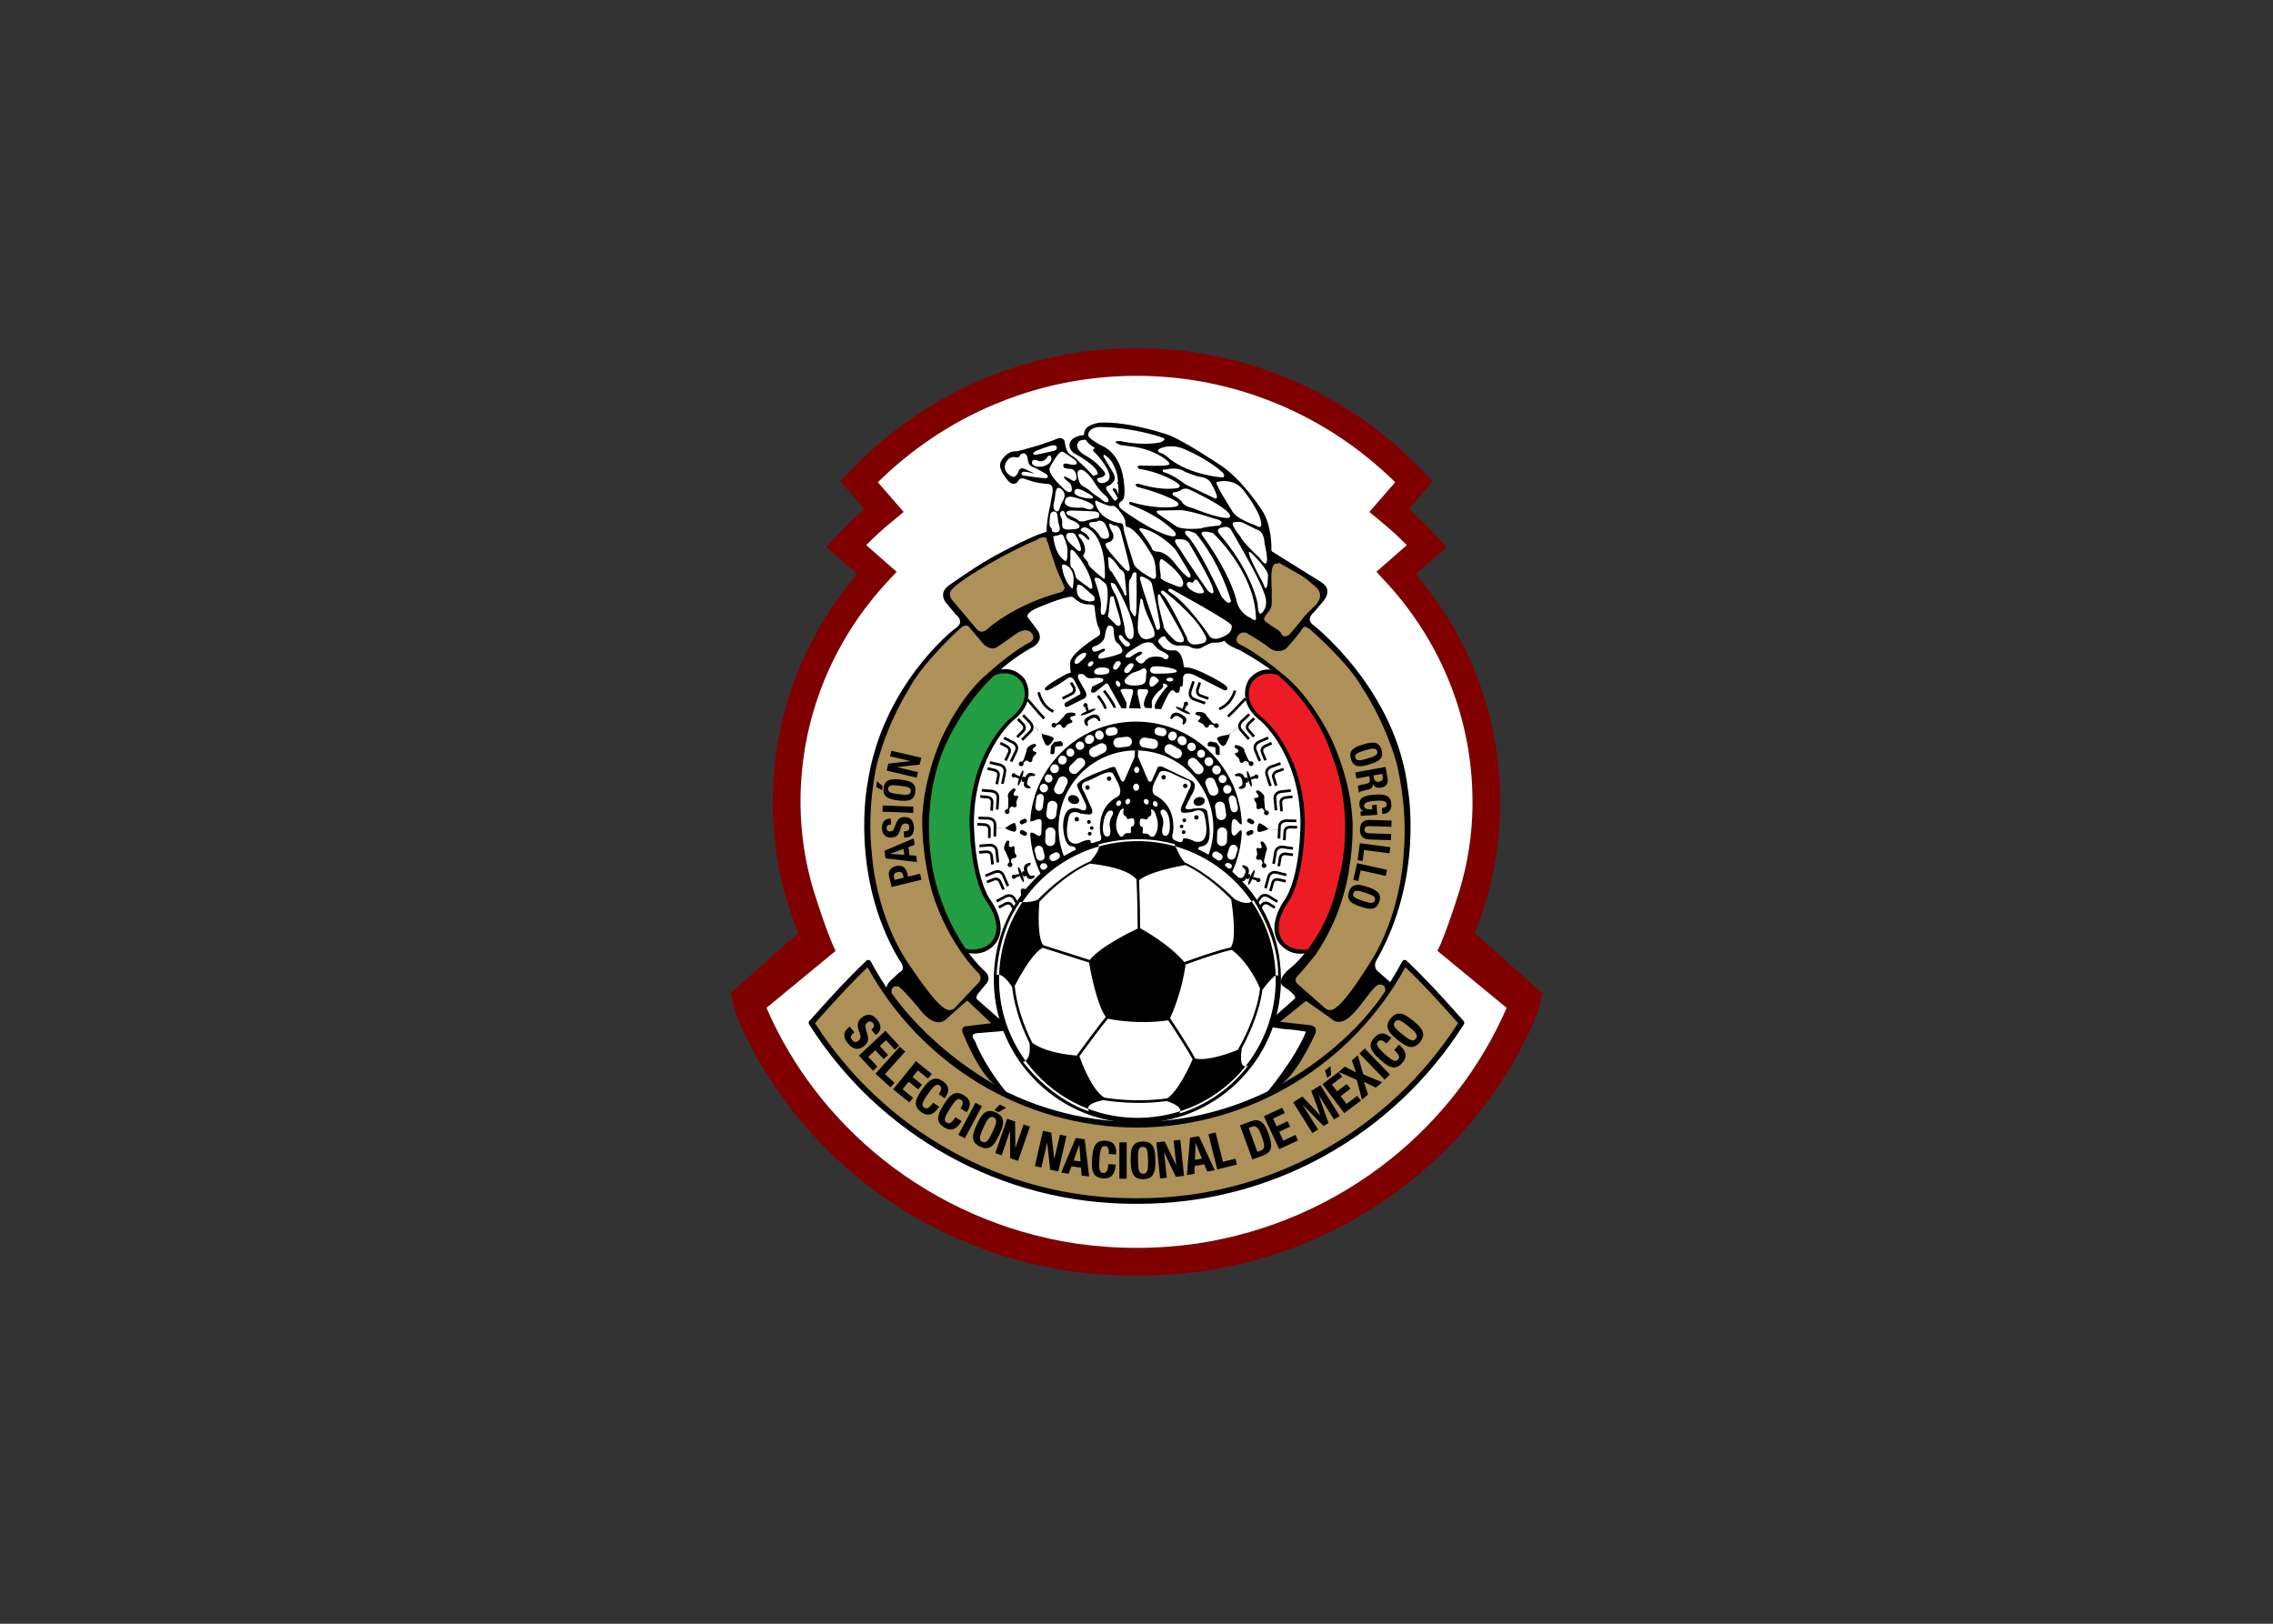 <svg clip-rule="evenodd" fill-rule="evenodd" stroke-linejoin="round" stroke-miterlimit="2" viewBox="0 0 560 400" xmlns="http://www.w3.org/2000/svg"><rect x="0" y="0" width="560" height="400" fill="#333333" stroke="none"/><path d="m369.622 197.494-.003.507v.046l-.003.451v.019l-.007.374-.001.132-.007.291-.005.291-.002.065-.006.319-.005.093-.01.272-.01.301-.006.187-.013.329-.008.225-.011.234-.014.291-.004.047-.023.413-.005.074-.027.46v.037l-.035.488v.019c-.035.516-.077 1.031-.121 1.556l-.016.151-.031.366-.016.178-.031.309-.022.206c-.762 7.512-2.493 14.751-5.079 21.588l-.072.187c-.229.601-.466 1.201-.705 1.792l14.801 13.232 1.875 1.566c-.717 3.357-1.225 5.157-2.439 7.896-.705 1.65-1.544 3.329-2.595 5.327l-.108.205-.122.225-.23.432-.138.263-.166.3-.204.375-.026.047-.282.507-.017.037-.269.478-.092.159-.026.048-.348.599-.006.01-.347.6-.039.065-.099.17-.279.468-.053.094c-.107.178-.216.356-.325.534l-.112.18-.252.412-.163.271-.226.357-.17.272-.227.356-.153.244-.293.45-.095.15-.303.459-.114.179-.32.478-.086.131c-.136.207-.275.404-.417.61l-.015.028-.396.572-.022.028-.377.544-.023.038-.171.244-.265.375-.146.196-.286.403-.18.245-.239.328-.19.262-.26.347-.187.244-.247.338-.191.244-.25.328-.221.29-.204.254-.231.3-.356.451-.082.102-.34.432-.128.159h-.005l-.085.113c-.286.346-.572.693-.859 1.041l-.1.121-.367.441-.148.178-.324.376-.172.206-.297.337-.226.263-.217.244-.286.327-.209.235-.253.291-.258.281-.229.254-.373.403-.096.113-.406.431-.098.112-.033.029-.477.515-.014.009-.032.039-.477.496-.123.122-.39.403-.164.169-.356.366-.177.178-.315.309-.284.291-.206.197-.294.291-.269.263-.244.234-.265.254-.281.271-.256.244-.263.243-.346.32-.179.169-.396.365-.142.132-.017.018-.519.469-.033.028-.052.047-.479.421-.2.18-.362.318-.207.188-.343.29-.206.178-.377.329-.188.149-.356.301-.248.215-.291.235-.283.234-.32.263-.233.187-.301.244-.301.245-.029.018-.499.394c-.201.169-.402.319-.604.478-14.134 10.972-31.195 18.502-49.851 21.288h-.034c-.072.018-.145.028-.305.037-2.593.365-5.196.628-7.805.817-2.703.177-5.378.281-8.022.281h-.796c-2.642 0-5.316-.104-8.019-.281-2.609-.189-5.213-.452-7.806-.817-.158-.009-.233-.019-.305-.037h-.033c-18.657-2.786-35.718-10.316-49.853-21.288-.201-.159-.402-.309-.602-.478l-.497-.394-.031-.018-.303-.245-.302-.244-.231-.187-.32-.263-.283-.234-.289-.235-.252-.215-.354-.301-.188-.149-.376-.329-.205-.178-.345-.29-.209-.188-.358-.318-.203-.18-.477-.421-.053-.047-.032-.028c-.175-.16-.348-.31-.52-.469l-.017-.018-.14-.132-.398-.365-.18-.169-.344-.32-.262-.243-.256-.244-.283-.271-.263-.254-.245-.234-.268-.263-.298-.291-.203-.197-.283-.291-.315-.309-.179-.178-.358-.366-.163-.169-.388-.403-.123-.122-.474-.496-.033-.039-.013-.009c-.16-.168-.321-.337-.48-.515l-.034-.029-.098-.112-.406-.431-.096-.113-.375-.403-.228-.254-.257-.281-.253-.291-.208-.235-.289-.327-.216-.244-.224-.263-.296-.337-.173-.206-.325-.376-.148-.178-.365-.441-.102-.121c-.287-.348-.573-.695-.857-1.041l-.089-.113h-.002l-.127-.159-.341-.432-.082-.102-.355-.451-.233-.3-.202-.254-.225-.29-.248-.328-.188-.244-.248-.338-.188-.244-.26-.347-.19-.262-.242-.328-.176-.245-.288-.403-.145-.196-.261-.375-.174-.244-.023-.038-.382-.544-.017-.028-.396-.572-.018-.028-.414-.61-.086-.131-.321-.478-.115-.179-.302-.459-.094-.15-.293-.45-.151-.244-.229-.356-.174-.272-.222-.357-.164-.271-.252-.412-.114-.18-.323-.534-.054-.094-.279-.468-.1-.17-.039-.065-.345-.6-.005-.01-.35-.599-.027-.048-.09-.159-.269-.478-.015-.037-.282-.507-.028-.047-.204-.375-.166-.3-.139-.263-.23-.432-.122-.225-.108-.205c-1.049-1.998-1.89-3.677-2.595-5.327-1.213-2.739-1.721-4.539-2.437-7.896l1.872-1.566 14.806-13.232c-.244-.591-.479-1.191-.708-1.792l-.073-.187c-2.582-6.837-4.32-14.076-5.079-21.588l-.021-.206-.032-.309-.016-.178-.032-.366-.015-.151c-.043-.525-.085-1.04-.12-1.556l-.001-.019-.031-.488-.003-.037-.029-.46-.004-.074-.022-.413-.003-.047-.012-.291-.013-.234-.01-.225-.012-.329-.009-.187-.008-.301-.01-.272-.003-.093-.008-.319-.002-.065-.005-.291-.005-.291-.003-.132-.006-.374v-.019l-.004-.451v-.046l-.002-.507c0-11.066 2.11-21.667 5.958-31.434l.168-.423.171-.421.171-.421.175-.42.175-.416.18-.417.179-.417.185-.415.185-.414.186-.413.189-.411.192-.411.194-.408.193-.408.199-.409.2-.405.203-.405.204-.404.207-.402.207-.402.21-.399.212-.4.213-.397v-.001l.219-.396.216-.395.22-.394v-.002l.223-.391.225-.393.227-.39.227-.388.231-.387v-.002l.231-.387.236-.385.235-.385.238-.383.241-.382.243-.379.243-.381.245-.377.249-.375.251-.376.251-.376.253-.371v-.002l.257-.369.256-.37.259-.37.263-.365.261-.367.267-.365.265-.363.269-.363.27-.357v-.002l.274-.359.273-.358.277-.356.278-.354v-.002l.277-.352.284-.352.281-.352.287-.348.285-.348.291-.345v-.002l.288-.344.295-.343-4.976-4.357-2.632-2.307h.001l-.007-.007 2.372-2.564c.678-.735 1.385-1.474 2.123-2.219l.041-.041.031-.032c.825-.841 1.651-1.65 2.475-2.429l.006.007.03-.029.005-.004.031-.029.006-.008.03-.026.006-.008.029-.027.007-.006.065-.06.007-.008.03-.028.005-.006.032-.029.005-.005.031-.028.004-.007.105-.095.005-.005.031-.03.006-.004.029-.028.007-.006.031-.029.003-.005.032-.029.005-.005.103-.093.006-.006.032-.03.002-.005.033-.028.004-.006.034-.027v-.005l.034-.032h.003l.033-.03.005-.006.032-.028.002-.004.033-.03.004-.002.03-.029.006-.007.032-.027.004-.003.031-.031.003-.003.034-.03.004-.003.032-.032.002-.001.032-.03.003-.003.036-.03v-.003l.035-.029.002-.004.034-.03.002-.002.032-.032.005-.003.033-.028.003-.004.03-.03h.004l.033-.031.003-.004.034-.029.002-.003.032-.031.002-.001.034-.031.003-.003.033-.029.003-.003.033-.03.001-.002.034-.031.002-.001.035-.031h.001l.033-.033.002-.001.033-.03.002-.002.036-.032h.001l.034-.032h.003l.031-.031h.003l.033-.032.001-.002.034-.03h.002l.034-.033v-.001l.034-.031h.002l.034-.031h.001l.036-.033.037-.031.033-.034.036-.029.036-.033.035-.031.037-.031.035-.031-3.877-4.457-2.035-2.337 2.143-2.259.007-.009.011-.01.007-.01h.003l.007-.007.004-.004.005-.006v-.003l.009-.008.001-.002.009-.008.003-.001.006-.008.001-.003.008-.007.002-.003.008-.006.002-.002.006-.01.005-.001.006-.008.003-.004.007-.006.001-.004.01-.004.001-.005.039-.039v-.003l.009-.007.003-.004.008-.006.002-.005.007-.007.003-.004.011-.01.006-.007.004-.002.008-.011.471-.489c.224-.232.457-.47.698-.71 5.241-5.301 11.065-10.004 17.369-14.003l.006-.004c4.601-2.919 9.461-5.465 14.529-7.589 2.169-.909 4.377-1.742 6.621-2.493l.003-.003c1.31-.438 2.629-.852 3.96-1.235l.005-.003.569-.161.004-.003c.38-.106.761-.212 1.143-.313l.003-.003.576-.15v-.002l.577-.148.003-.001.574-.144.004-.003c.771-.191 1.547-.374 2.326-.548h.002c.39-.086.781-.17 1.17-.251l.003-.001.584-.12.002-.003.589-.117.001-.001.588-.114h.003l.59-.112h.002l.591-.104.004-.002.592-.103c.594-.1 1.191-.199 1.788-.288v-.001l.598-.09h.004l.596-.083.004-.001.599-.082.602-.078.602-.073h.002l.604-.074.606-.064.606-.063.608-.06.608-.057h.002l.611-.052.61-.048.611-.044.612-.041.617-.036.614-.032.615-.031.617-.025.617-.022.618-.017.621-.011.621-.012.621-.006.623-.002.622.002.622.006.62.012h.002l.62.011.617.017h.002l.617.022.617.025.616.031.613.032.616.036.611.041.612.044h.003l.608.048.61.052h.002l.608.057.609.06.606.063.605.064h.001l.603.074h.002l.602.073h.001l.6.078.601.082.001.001.601.083.599.09c.599.09 1.194.189 1.786.289h.005l.591.103.004.002.589.104h.001l.591.112h.003l.588.114.002.001.586.117.002.003.586.12.002.001c.393.079.78.165 1.17.251h.005c.778.174 1.552.357 2.325.548l.001.003.578.144.003.001.574.148.002.002.574.15.002.003c.383.101.765.207 1.146.313l.003.003.568.161.004.003c1.331.383 2.653.797 3.962 1.235l.004.003c2.243.751 4.452 1.584 6.62 2.493 5.071 2.125 9.926 4.67 14.529 7.589l.005.004c6.306 3.999 12.132 8.702 17.369 14.003.241.24.475.478.698.71.177.18.333.341.473.489l.007.011.003.002.007.007.01.01.003.004.009.007.001.005.008.006.004.004.006.007.005.003.036.039.004.005.005.004.003.004.007.006.003.004.008.008.001.001.009.01v.002l.008.006.003.003.008.007.002.003.007.008.001.001.009.008v.002l.008.008.002.003.007.006v.004l.011.007.008.01.009.01.009.009 2.142 2.259-2.036 2.337-3.872 4.457.035.031.033.031.036.031.035.033.037.029.035.034.034.031h.003l.033.033h.002l.033.031.036.031v.001l.035.033h.001l.035.03v.002l.036.032.037.031.033.032h.003l.033.032.002.002.032.03.003.001.033.033h.003l.033.031.001.001.033.031.003.002.035.03v.003l.036.029.001.003.036.031.002.001.033.031.004.003.03.029.003.004.032.031h.003l.033.03.005.004.031.028.035.035.004.002.032.03.002.004.034.029.003.003.033.03.002.003.035.03.001.001.035.032.003.003.032.03.004.003.03.031.004.003.032.027.006.007.03.029.005.002.032.03.003.004.034.028.002.006.033.03h.003l.031.032.006.005.033.027.003.006.031.028.005.005.032.03.005.006.101.093.006.005.03.029.007.005.031.029.005.006.03.028.007.004.03.03.003.005.103.095.008.007.029.028.008.005.029.029.008.006.028.028.005.008.068.06.006.006.03.027.006.008.029.026.008.008.03.029.007.004.028.029.007-.007c.824.779 1.649 1.588 2.474 2.429l.032.032.039.041c.738.745 1.446 1.484 2.124 2.219l2.372 2.564-.006.007-2.633 2.307-4.974 4.357.293.343h.001l.289.344v.002l.289.345.286.348h.002l.283.348h.001l.282.352.281.352.281.352v.002l.278.354.276.356.274.358.272.359v.002l.27.357h.002l.266.363h.002l.265.363.266.365.263.367.263.365.256.37h.003l.257.37.252.369v.002l.258.371.25.376.25.376.247.375.246.377.244.381.242.379.241.382.238.383.237.385.232.385.234.387v.002l.23.387.228.388h.003l.224.39.224.393.222.391v.002l.221.394.217.395.217.396v.001l.215.397.212.4.209.399.21.402.206.402.203.404.201.405h.001l.199.405.198.409.195.408.196.408.189.411.192.411.187.413.184.414.182.415.181.417.179.417.175.416.176.42.17.421.171.421.169.423c3.849 9.767 5.957 20.368 5.957 31.434h.001zm-6.852 1.125h-.001c-.102 7.138-1.198 14.133-3.245 20.866-.599 1.97-1.99 6.199-3.3 9.744-.748 1.96-1.512 3.92-2.041 4.924l-.051.093 17.037 14.039c-6.373 14.685-16.351 27.533-28.854 37.464-13.397 10.643-29.692 17.949-47.555 20.612h-.04v.01l-.066.009c-2.455.338-4.952.6-7.489.778l-.107.009h-.108l-.109.01-.11.009-.109.01h-.107l-.11.009-.109.01-.111.008h-.107l-.108.01-.112.01h-.108l-.111.009h-.11l-.109.01-.11.009h-.11l-.111.009h-.107l-.112.009-.108.01h-.113l-.112.01h-.11l-.109.009h-.112l-.111.009h-.111l-.111.009h-.224l-.11.01h-.112l-.112.009h-.223l-.113.01h-.224l-.114.009h-.224l-.115.009h-.223l-.112.009h-.452l-.114.01h-.567l-.115.009h-1.44l-.113-.009h-.568l-.115-.01h-.45l-.114-.009h-.225l-.113-.009h-.225l-.112-.009h-.224l-.112-.01h-.224l-.111-.009h-.112l-.112-.01h-.222l-.111-.009h-.11l-.113-.009h-.111l-.111-.009h-.11l-.112-.01h-.11l-.11-.01-.108-.009h-.112l-.11-.009h-.111l-.109-.009-.11-.01h-.109l-.11-.009h-.11l-.109-.01-.109-.01h-.111l-.109-.008-.111-.01-.108-.009h-.107l-.107-.01-.111-.009-.108-.01h-.11l-.109-.009c-2.536-.178-5.032-.44-7.486-.778l-.065-.009.001-.01h-.043c-17.861-2.663-34.16-9.969-47.556-20.612-12.502-9.931-22.48-22.779-28.85-37.464l17.033-14.039-.047-.093c-.532-1.004-1.297-2.964-2.044-4.924-1.31-3.545-2.703-7.774-3.302-9.744-2.043-6.733-3.142-13.728-3.243-20.866l-.003-.13-.003-.235-.002-.047-.001-.282v-.431c0-10.212 1.94-19.969 5.478-28.948 3.681-9.343 9.08-17.841 15.82-25.121l2.379-2.572-2.634-2.307-4.868-4.266c.614-.613 1.251-1.23 1.902-1.846v-.014l.067-.061v-.002l.064-.06.065-.062.067-.062.134-.125.133-.123.134-.125.069-.063.066-.062.068-.062.071-.065.067-.061.069-.063.069-.062.069-.064.069-.061.072-.065.068-.062v-.001l.14-.125.071-.063.071-.063.071-.064.071-.064.07-.063.071-.065.075-.061.07-.063.145-.131.073-.062.145-.128.074-.063.074-.064.075-.065.073-.066.074-.062.074-.064.075-.066.073-.063h.002l.076-.065.073-.064.077-.064.075-.065h.001l.077-.064.075-.065.078-.064.076-.066.076-.064.078-.067.076-.064h.002l.077-.065.076-.067.081-.065.075-.063.079-.065h.003l.077-.067.078-.064.078-.066.081-.068 2.703-2.229-2.303-2.647-4.059-4.668c8.243-8.124 17.999-14.687 28.797-19.215 1.848-.773 3.726-1.49 5.634-2.144h.006l.518-.174.002-.003.517-.171c.523-.175 1.05-.339 1.576-.504l.005-.001c.35-.107.702-.213 1.053-.318l.005-.002.525-.152.003-.002c.708-.203 1.419-.398 2.135-.586l.003-.001c.356-.094.713-.184 1.071-.273l.004-.002.537-.129v-.002c.359-.087.721-.171 1.08-.254h.003c.364-.083.723-.165 1.088-.243l.001-.003.544-.113h.003l.543-.111.003-.003.545-.109h.004l.547-.105h.002l.548-.103.002-.002.549-.098h.005l.549-.096.001-.001h.003c.369-.062.736-.123 1.106-.181h-.001c.371-.06.741-.116 1.116-.169l.555-.08h.001l.56-.076h.003l.557-.072h.003l.557-.068h.002l.562-.066h.003l.56-.063.567-.056v-.003l.566-.055.564-.053h.001l.567-.048.569-.043.571-.041.571-.038.57-.034h.003l.57-.032.573-.025h.003l.572-.023.575-.022.578-.017h.002l.575-.012.575-.009h.002l.579-.004h.001l.579-.003.58.003h.001l.577.004h.001l.576.009h.004l.575.012h.001l.574.017.576.022.575.023h.002l.572.025.573.032.57.034.571.038.571.041.568.043.568.048.567.053.566.055v.003l.564.056.565.063.56.066h.002l.561.068.559.072h.002l.558.076h.002l.557.08h.001c.372.053.744.109 1.114.169.369.058.739.119 1.104.181h.001l.003.001.552.096.551.098.003.002.548.103h.001l.548.105h.002l.548.109.001.003.543.111h.004l.543.113.002.003c.363.078.724.16 1.087.243.362.083.723.167 1.08.254l.004.002.538.129.002.002c.359.089.716.179 1.073.273l.005.001c.712.188 1.422.383 2.13.586l.002.002.527.152.007.002c.352.105.701.211 1.052.318l.003.002c.526.164 1.052.328 1.574.503l.521.171.003.003.52.174h-.001c1.912.656 3.791 1.371 5.639 2.144 10.797 4.528 20.55 11.09 28.797 19.215l-4.062 4.668h-.001l-2.298 2.647 2.702 2.229.078.068.078.066.081.064.077.067.08.065.078.063.078.065.078.067.077.065.078.064.076.067.076.064.079.066.075.064.075.065.075.064.078.065.075.064.075.064.076.065.077.063.075.066.073.064h.001l.072.062.075.066.073.065.073.064.074.063.146.128.072.062.072.065h.003l.071.066.073.063.072.061.071.065.07.063.072.064.072.064.069.063.069.063.142.125v.001l.069.062.072.065.069.061.07.064.067.062.069.063.069.061.068.065.069.062.068.062.065.063.136.125.135.123.133.125.064.062.067.062.066.06v.002l.065.061-.001.014c.654.616 1.286 1.233 1.903 1.846l-4.869 4.266-2.632 2.307 2.378 2.572c6.739 7.28 12.139 15.778 15.822 25.121 3.537 8.979 5.477 18.736 5.477 28.948l-.002.431v.282l-.003.047-.002.235-.002.13zm6.506 68.749-.417.61c.142-.206.28-.403.417-.61zm-22.259 23.989-.604.478c.202-.159.403-.309.604-.478" fill="#800000"/><path d="m362.77 198.619.002-.13.002-.235v-.047l.003-.282.001-.431c0-10.212-1.939-19.969-5.477-28.948-3.682-9.343-9.082-17.841-15.821-25.121l-2.378-2.572 2.632-2.306 4.869-4.267c-.617-.613-1.249-1.23-1.903-1.846l.001-.014-.065-.061-.066-.06v-.002l-.068-.062-.063-.062-.133-.124-.135-.124-.136-.125-.068-.063-.067-.062-.067-.062-.068-.063-.07-.063-.068-.063-.067-.062-.07-.064-.069-.061-.072-.064v-.001l-.069-.062-.142-.125-.069-.064-.069-.063-.072-.064-.072-.064-.07-.063h-.002l-.069-.065-.072-.061-.073-.063-.074-.066-.072-.063-.072-.063-.146-.129h-.002l-.072-.063-.073-.064-.073-.065h-.002l-.073-.064-.073-.064-.15-.128-.075-.065-.076-.065-.075-.064-.075-.064-.078-.065-.075-.064-.075-.065-.075-.064-.079-.064-.076-.066-.076-.067h-.003l-.075-.064-.077-.065h-.003l-.075-.067-.078-.065-.078-.063-.08-.065-.077-.067h-.002l-.079-.064-.078-.066h-.001l-.077-.066h-.001l-2.704-2.231h.003l2.298-2.647 4.061-4.667c-8.245-8.126-17.998-14.687-28.798-19.216-1.845-.772-3.728-1.488-5.636-2.144h-.003l-.516-.174-.003-.003-.521-.171c-.522-.173-1.048-.339-1.576-.503l-.001-.002c-.351-.107-.703-.213-1.054-.317l-.005-.001-.527-.154h-.002c-.708-.205-1.418-.4-2.133-.588l-.002-.001c-.359-.094-.714-.184-1.073-.273l-.002-.002-.538-.129-.004-.002c-.357-.087-.718-.171-1.08-.254-.363-.083-.724-.164-1.088-.243h-.001l-.544-.116h-.003l-.543-.111-.003-.003-.546-.109h-.002l-.548-.105h-.001l-.548-.103-.003-.002-.551-.097-.001-.001-.551-.096h-.003l-.001-.001c-.365-.062-.737-.123-1.104-.181h-.003c-.369-.059-.741-.116-1.111-.169h-.001l-.557-.08h-.003l-.557-.075-.002-.001-.559-.072-.561-.068h-.002l-.56-.066h-.003l-.562-.062v-.001l-.564-.056h-.001l-.565-.058h-.002l-.565-.051-.568-.047v-.003l-.568-.043h-.002l-.569-.041-.572-.038-.569-.034-.573-.032-.574-.025-.575-.023-.576-.022-.574-.015h-.001l-.579-.014-.577-.009-.577-.004h-.001l-.58-.003h-.001l-.579.003-.579.004h-.002l-.575.009-.577.014-.578.015-.575.022-.575.023-.573.025-.573.032-.57.034-.571.038-.571.041-.569.043v.003l-.567.047h-.001l-.564.051h-.002l-.564.058h-.002l-.565.056v.001l-.56.062h-.003l-.562.066h-.002l-.56.068-.56.072v.001l-.56.075h-.001l-.555.08h-.003c-.372.053-.742.11-1.113.169-.369.058-.739.119-1.107.181l-.001.001h-.001l-.549.096-.005.001-.549.097-.002.002-.55.103h-.003l-.544.105h-.005l-.544.109-.003.003-.543.111h-.003l-.544.116h-.001c-.365.079-.726.16-1.088.243h-.003c-.359.083-.721.167-1.08.254l-.001.002-.536.129-.004.002c-.358.089-.715.179-1.071.273l-.003.001c-.716.188-1.427.383-2.135.588h-.004l-.526.154-.003.001c-.351.104-.703.21-1.053.317l-.005.001c-.527.165-1.053.331-1.576.504l-.517.171-.002.003-.518.174h-.006c-1.908.656-3.786 1.372-5.634 2.144-10.798 4.529-20.554 11.091-28.797 19.216l4.059 4.667 2.303 2.647-2.703 2.231-.081.066-.078.066h-.001l-.077.064-.08.067-.079.065-.075.063-.081.065h-.001l-.075.067-.079.065-.076.064-.078.067-.076.066-.076.064h-.002l-.076.064-.075.065h-.001l-.077.064-.077.065-.075.064-.073.064-.078.065-.073.065-.075.064-.074.064-.074.064-.073.064-.075.065-.074.064-.074.063h-.001l-.144.129-.073.063-.073.063-.072.066-.073.063-.072.061-.071.065-.07.063h-.001l-.07.064-.071.064-.072.063-.07.064-.14.125-.071.062v.001l-.069.064-.069.061-.069.064-.069.062h-.001l-.068.063-.07.063-.068.063-.068.062-.066.062-.069.063-.136.125-.133.124-.132.124-.067.062-.065.062v.002l-.064.06-.067.061v.014c-.651.616-1.288 1.233-1.902 1.846l4.868 4.267 2.634 2.306-2.38 2.572c-6.739 7.28-12.138 15.778-15.819 25.121-3.538 8.979-5.478 18.736-5.478 28.948v.431l.001.282v.047l.005.235.003.13c.101 7.138 1.2 14.133 3.243 20.866.599 1.97 1.992 6.199 3.302 9.744.747 1.96 1.512 3.92 2.044 4.924l.047.093-17.033 14.039c6.37 14.695 16.348 27.533 28.85 37.464 13.396 10.643 29.695 17.949 47.556 20.612h.043l-.001.01.065.009c2.454.338 4.95.6 7.486.778l.109.009h.11l.108.01.111.009.107.01h.107l.108.009.111.01.109.008h.111l.109.01.107.01h.112l.11.009h.109l.109.01.11.009h.111l.11.009h.112l.108.009.11.01h.11l.112.01h.11l.111.009h.111l.113.009h.11l.11.009h.223l.112.01h.112l.111.009h.224l.112.01h.112l.112.009h.336l.112.009h.227l.114.009h.45l.115.01h.568l.113.009h1.44l.113-.009h.567l.116-.01h.451l.113-.009h.223l.115-.009h.338l.113-.009h.111l.113-.01h.223l.112-.009h.112l.11-.01h.224l.111-.009h.111l.111-.009h.112l.109-.009h.11l.112-.01h.109l.112-.01.112-.009h.107l.111-.009h.109l.111-.009.109-.01h.11l.111-.009h.108l.109-.01.109-.01h.109l.111-.008.109-.01.109-.009h.108l.109-.01.11-.009.109-.01h.107l.108-.009c2.537-.178 5.034-.44 7.487-.778l.068-.009-.003-.01h.043c17.862-2.663 34.157-9.969 47.555-20.612 12.503-9.931 22.481-22.769 28.853-37.464l-17.036-14.039.048-.093c.53-1.004 1.296-2.964 2.044-4.924 1.31-3.545 2.701-7.774 3.3-9.744 2.045-6.733 3.143-13.728 3.246-20.866" fill="#fff"/><path d="m243.236 148.19 35.857-11.721 38.031 13.796 5.991 17.461 17.527 31.914-12.896 36.372-1.552 13.678-32.16 2.452-52.837-1.477-20.508-38.814 12.058-44.219z" fill="#fff"/><path d="m251.746 167.721s3.208 4.608-2.765 9.213c0 0-9.671 8.283-9.854 25.383 0 0-.1 14.007 4.447 20.181 0 0 3.83 5.414 1.219 9.179 0 0-1.852 2.883-5.525 2.349 0 0-3.301.12-5.164-5.156 0 0-9.531-17.667-4.409-37.286 0 0 4.475-17.572 13.666-24.54 0 0 4.965-3.55 8.385.677"/><path d="m247.608 166.47c-1.994 0-3.756 1.229-3.774 1.241-8.838 6.702-13.301 23.899-13.346 24.071-4.983 19.093 4.243 36.519 4.337 36.699l.053.113c1.608 4.56 4.26 4.611 4.371 4.611l.14.009c.264.035.529.06.786.06 2.592 0 3.914-2.029 3.928-2.038 2.267-3.272-1.164-8.212-1.199-8.264-4.642-6.311-4.601-20.076-4.597-20.663.186-17.276 9.734-25.65 10.142-25.997l.031-.027c5.147-3.969 2.845-7.72 2.609-8.074-.947-1.156-2.118-1.741-3.481-1.741zm-7.433 68.436c-.316 0-.641-.017-.967-.06-.561-.017-3.953-.328-5.856-5.647-.605-1.166-9.445-18.696-4.45-37.823.185-.724 4.651-17.925 13.963-24.986.108-.076 2.213-1.56 4.743-1.56 1.893 0 3.498.8 4.775 2.375l.035.049c.037.051 3.571 5.293-2.917 10.313-.39.346-9.382 8.542-9.557 24.758 0 .139-.041 13.8 4.289 19.689.181.25 4.138 5.941 1.232 10.13-.055.085-1.811 2.762-5.29 2.762"/><path d="m308.374 167.831s-3.177 4.628 2.826 9.198c0 0 9.725 8.217 10.021 25.314 0 0 .187 14.006-4.319 20.215 0 0-3.794 5.441-1.159 9.179 0 0 1.869 2.884 5.538 2.315 0 0 3.304.103 5.13-5.19.001 0 9.418-17.728 4.171-37.313.001 0-4.589-17.538-13.824-24.448 0-.001-4.988-3.515-8.384.73"/><path d="m309.038 168.317c-.219.342-2.481 4.149 2.659 8.058l.032.026c.408.346 10.013 8.661 10.31 25.933.009.58.141 14.352-4.474 20.699-.028.044-3.423 5.009-1.153 8.229.071.113 1.385 2.046 3.927 2.046.267 0 .54-.025.816-.068h.151c.099 0 2.746-.052 4.332-4.646l.053-.113c.091-.18 9.199-17.693 4.101-36.716-.049-.181-4.627-17.352-13.523-24.007v-.001c-.001 0-1.75-1.204-3.732-1.204-1.377 0-2.554.593-3.499 1.764zm11.301 66.624c-3.452 0-5.209-2.642-5.283-2.754-2.915-4.137 1.005-9.862 1.174-10.104 4.301-5.924 4.173-19.593 4.172-19.723-.281-16.251-9.321-24.349-9.718-24.695-6.518-4.98-3.018-10.244-2.984-10.297l.036-.048c1.259-1.575 2.917-2.405 4.801-2.405 2.513 0 4.604 1.453 4.694 1.515 9.376 7.014 13.951 24.187 14.144 24.912 5.116 19.101-3.611 36.674-4.208 37.848-1.867 5.328-5.228 5.665-5.821 5.682-.34.051-.678.069-1.007.069"/><path d="m251.688 168.005s3.124 4.484-3.09 9.226c0 0-9.555 8.248-9.738 25.224.001 0 .026 13.86 4.429 19.991.001 0 3.915 5.397 1.307 9.127 0 0-1.36 2.573-5.695 2.332 0 0-2.823.172-5.157-5.13 0 0-9.525-17.529-4.412-37.01 0 0 4.467-17.437 13.647-24.352.001 0 5.268-3.859 8.709.592" fill="#239d43"/><path d="m308.435 168.116s-3.092 4.502 3.152 9.207c.001 0 9.608 8.188 9.902 25.158 0 0 .063 13.86-4.302 20.026.001 0-3.886 5.413-1.248 9.135 0 0 1.373 2.548 5.703 2.298 0 0 2.829.146 5.131-5.165 0 0 9.41-17.598 4.172-37.044 0 0-4.58-17.408-13.804-24.263 0 0-5.289-3.825-8.706.648" fill="#ed1c24"/><path d="m261.571 141.226-2.136-7.237 1.741-3.838-.375.087c-.037.006-3.551.817-5.633 1.701-2.114.902-4.291 1.923-9.147 4.469-4.901 2.568-11.898 7.559-11.96 7.603-1.044.673-1.619 1.461-1.707 2.34-.136 1.346.921 2.389.951 2.42l2.143 2.568.033.032c.012.008 1.106.817 1.068 1.817-.023.606-.466 1.178-1.328 1.703-.177.135-17.882 13.839-21.488 38.143-.046.234-4.483 22.754 7.804 43.427l.023.026c.01.008 1.064 1.208.849 2.176-.087.388-.381.69-.878.907l-2.333 2.193c-.024.016-2.367 2.452.424 5.716.143.19 14.717 18.79 28.666 22.546l.611.173-.416-.484c-.056-.06-5.582-6.398-8.293-13.298l-.036-.061c-.199-.224-.675-.915-.482-1.346.14-.32.635-.501 1.451-.518l6.729-.57-.151-.268c-.006-.008-.629-1.097-.611-1.761l.002-.103-6.364-5.606c-.392-.388-.122-1.105.815-2.115l1.517-1.813c.02-.026.521-.553.486-1.338-.027-.613-.367-1.218-1.011-1.771-.08-.069-7.931-6.709-12.009-21.769-.043-.147-4.368-14.999 1.16-30.681.056-.172 5.828-17.72 22.176-26.976.074-.027 1.765-.721 2.219-2.119.231-.709.098-1.464-.398-2.256l-2.277-3.011-.033-.034c-.012-.01-.295-.241-.24-.623.055-.371.487-1.137 2.789-2.075.06-.026 6.033-2.6 8.142-2.6.249 0 .383.038.45.071l.544.246-3.487-6.093"/><path d="m342.184 241.659-2.453-2.141c-1.713-1.253-.62-2.962-.568-3.04 11.652-20.379 7.738-41.846 7.698-42.053-2.817-24.395-23.022-40.23-23.236-40.397-.607-.418-.924-.889-.94-1.403-.028-1.012 1.106-1.9 1.118-1.911l2.19-2.571c.048-.054 1.194-1.309 1.02-2.717-.092-.746-.543-1.387-1.337-1.905l-14.181-8.852-.037 1.245-.1.039-.766-.321-.683-1.417-1.828-2.262-2.603-1.343-2.423-.103-1.154 1.979-2.136 7.3-3.316 6.022.532-.25c.055-.028.16-.058.356-.058 1.876 0 7.38 2.75 7.441 2.781 1.961.93 2.443 1.669 2.501 2.126.05.393-.218.623-.24.642l-4.781 4.387c-.683.542-.981 1.117-.889 1.711.165 1.048 1.545 2.067 4.072 3.016 5.151 2.89 8.876 5.489 11.386 7.942 8.615 8.422 11.14 17.523 11.171 17.637 6.405 15.919 1.812 30.884 1.759 31.057-3.17 15.491-12.44 22.192-12.556 22.278-1.219 1.174-1.761 2.185-1.605 3.005.129.691.71.993.825 1.053 2.38 1.581 2.665 2.376 2.676 2.643.006.138-.052.19-.073.207l-5.888 5.199c-.857.605-1.352 1.044-1.594 1.26l-.107-.017-.061.121c-.018.026-.035.052-.05.087l-.158.146.16.017c.002.009.007.018.01.018l.059.103h.109c.061 0 .106-.035.159-.078l4.61.64c2.233.112 4.728.526 5.479.656-2.687 6.805-9.938 15.37-10.014 15.457l-.398.474.593-.164c12.841-3.445 25.19-17.477 25.313-17.615 4.819-5.57 5.597-8.342 5.402-9.689-.098-.69-.45-.932-.464-.941"/><path d="m326.173 284.817c-13.558 7.478-29.136 11.735-45.708 11.735-.12 0-.08 0-.215-.008-.018.008-.038.008-.056.008v-.008h-.188-.137c-.021.008-.04.008-.059.008v-.008c-.206.008-.139.008-.274.008-16.573 0-32.153-4.257-45.71-11.735-14.037-7.737-25.907-18.928-34.457-32.442-.194-.25-.185-.621.039-.863l.51.449-.509-.449 1.122-1.261.025-.026h.003c4.339-4.835 7.983-8.894 12.856-13.522.052-.061.116-.113.187-.147.337-.182.753-.052.932.285l-.607.32.605-.32c6.354 11.899 15.839 21.89 27.358 28.849 11.123 6.719 24.139 10.63 38.057 10.725h.053c13.94-.086 26.972-3.989 38.111-10.725 11.502-6.951 20.978-16.916 27.33-28.798.03-.077.075-.146.133-.207.263-.276.699-.284.974-.026l-.473.502.473-.502c5.027 4.784 8.537 8.696 12.415 13.031.184.198.449.492 1.603 1.787.223.225.271.579.097.855l-.002-.009c-8.552 13.531-20.433 24.749-34.488 32.494"/><path d="m305.928 205.271c-.748 14.092-12.609 25.085-26.794 24.687-13.551-.38-24.402-11.018-25.31-24.273l.01-.242c-.033-.829 1.355.086 1.355.086 1.381 1.167 1.379-.544 1.379-.544l.07-2.53c.004-1.044-1.319-.526-1.319-.526-1.729.76-1.5.259-1.5.259.891-13.955 12.687-24.807 26.78-24.412 13.847.389 24.875 11.494 25.349 25.155 0-.001-.15.552-.99-.545 0 0-1.268-1.623-1.506.433 0 0-.115 1.623-.019 2.175 0 0 .214 1.762 1.445.234 0-.001 1.103-1.442 1.056-.174z"/><path d="m298.925 204.468c-.295 10.526-9.068 18.816-19.594 18.522-10.527-.302-18.819-9.058-18.526-19.594.297-10.526 9.067-18.821 19.595-18.525 10.528.297 18.82 9.07 18.525 19.597" fill="#fff"/><path d="m304.188 208.154c-.549-.172-1.132.139-1.302.683l-.492 1.58c-.171.553.135 1.14.685 1.313.55.164 1.135-.147 1.305-.691l.491-1.58c.171-.553-.138-1.14-.687-1.305zm-44.385 1.901-.778.405c-.436.233-.601.777-.367 1.209.227.432.769.605 1.205.38l.781-.414c.436-.234.603-.777.369-1.218-.229-.432-.773-.596-1.21-.362zm-2.568 2.591-.132-.009c-.452-.009-.825.345-.838.794-.012.449.341.829.791.838h.132c.449.008.826-.337.838-.786.014-.45-.343-.829-.791-.837zm-.643-.64c.561-.138.898-.7.76-1.26l-.401-1.607c-.14-.561-.705-.898-1.264-.751-.558.129-.897.691-.759 1.26l.403 1.598c.139.562.704.898 1.261.76zm2.241-8.177c.676.017 1.213.587 1.195 1.26l-.06 2.142c-.021.674-.589 1.218-1.265 1.2-.677-.026-1.213-.596-1.194-1.269l.061-2.133c.018-.682.584-1.218 1.263-1.2zm1.663-5.165c.087-.673-.387-1.286-1.06-1.372-.67-.087-1.289.38-1.376 1.053l-.278 2.116c-.086.682.387 1.287 1.06 1.382.671.086 1.287-.389 1.375-1.063zm-4.641 1.08c.501.06.974-.38 1.054-.993l.253-1.935c.081-.613-.261-1.174-.764-1.234-.504-.061-.975.38-1.055.993l-.253 1.934c-.081.613.262 1.165.765 1.235zm1.294-4.551c.562.017 1.028-.423 1.043-.985l.002-.086c.018-.552-.425-1.019-.987-1.036-.558-.017-1.025.424-1.04.985l-.003.077c-.014.562.426 1.036.985 1.045zm5.206-3.808c-.614-.285-1.345-.026-1.636.579l-.908 1.942c-.29.613-.025 1.348.589 1.633.611.293 1.344.026 1.633-.596l.91-1.926c.287-.613.025-1.347-.588-1.632zm-4.039 1.382c.532.017.977-.397.991-.933l.002-.078c.014-.527-.405-.975-.937-.984-.531-.025-.976.398-.99.933l-.002.077c-.016.527.406.967.936.985zm1.042-2.384c.524.242 1.149 0 1.397-.526l.036-.078c.25-.535.027-1.166-.497-1.408-.52-.241-1.147-.008-1.397.527l-.033.078c-.252.535-.025 1.166.494 1.407zm1.931-2.141c-.522-.241-.744-.872-.496-1.408l.037-.077c.249-.535.872-.769 1.396-.519.523.242.743.864.495 1.399l-.036.078c-.248.535-.871.768-1.396.527zm3.965-1.192-1.511 1.511c-.477.484-.477 1.261.005 1.745.479.475 1.255.475 1.733 0l1.51-1.52c.48-.475.48-1.252-.001-1.736-.478-.474-1.259-.474-1.737 0zm-1.573-.647c.53.009.972-.406.986-.942l.003-.076c.014-.531-.403-.971-.934-.987-.534-.016-.977.402-.992.934l-.002.078c-.016.526.404.976.939.993zm7.198-3.175-1.9.975c-.602.312-.841 1.052-.531 1.656.309.604 1.05.846 1.651.527l1.902-.972c.602-.309.842-1.049.533-1.653-.31-.604-1.048-.844-1.655-.533zm-4.19 1.285.062-.054c.433-.352.496-.992.142-1.425-.358-.435-.996-.499-1.429-.145l-.061.054c-.436.354-.498.992-.14 1.426.353.434.992.501 1.426.144zm2.487-1.629-.068.06c-.46.437-1.154.448-1.547.03-.397-.42-.346-1.112.116-1.548l.069-.064c.461-.434 1.154-.446 1.547-.024.396.417.344 1.11-.117 1.546zm.74-1.343c.23.557.85.826 1.383.606.533-.223.776-.85.542-1.408l-.029-.081c-.233-.558-.85-.825-1.383-.605-.535.223-.777.853-.546 1.408zm5.428-1.603c-.093-.547-.612-.911-1.157-.818l-.974.168c-.544.093-.912.612-.818 1.159.096.545.613.912 1.158.815l.975-.168c.545-.094.91-.611.816-1.156zm2.17 1.558-2.121.241c-.674.077-1.158.683-1.08 1.359.075.676.682 1.16 1.357 1.083l2.125-.244c.673-.073 1.158-.683 1.08-1.357-.075-.676-.684-1.159-1.361-1.082zm6.772.571-2.106-.363c-.67-.114-1.304.335-1.416 1.007-.116.668.332 1.305 1.003 1.418l2.104.359c.671.116 1.304-.335 1.418-1.005.114-.666-.335-1.302-1.003-1.416zm3.094-1.477c.126-.538-.212-1.076-.749-1.201l-.964-.222c-.54-.125-1.078.211-1.202.75-.123.539.212 1.076.75 1.201l.964.221c.537.125 1.076-.209 1.201-.749zm1 1.76c.52.251 1.153.014 1.415-.527l.039-.077c.262-.544.054-1.189-.467-1.436-.519-.253-1.152-.018-1.415.524l-.034.081c-.266.54-.056 1.183.462 1.435zm2.215 2.217-1.839-1.078c-.588-.345-1.34-.147-1.685.439-.339.585-.148 1.34.439 1.679l1.846 1.081c.585.345 1.337.146 1.679-.441.342-.581.149-1.334-.44-1.679zm1.378-2.869.066.067c.435.458.449 1.153.029 1.551-.417.398-1.106.346-1.545-.115l-.065-.066c-.432-.459-.448-1.154-.028-1.55.416-.398 1.109-.347 1.543.113zm.952 3.065c.411.38 1.054.352 1.432-.059.38-.415.353-1.056-.06-1.434l-.057-.055c-.415-.379-1.055-.351-1.436.06-.379.416-.352 1.057.062 1.434zm3.964.905c.015-.532-.403-.973-.935-.99-.534-.012-.972.405-.989.934v.079c-.016.531.4.98.933.988.533.017.975-.406.989-.934zm1.359 2.988c-.535.217-1.146-.052-1.366-.604l-.027-.078c-.221-.544.036-1.157.57-1.372.536-.216 1.148.051 1.368.604l.03.078c.217.543-.042 1.165-.575 1.373zm-3.455-1.554 1.421 1.589c.45.51.407 1.287-.099 1.736-.506.448-1.283.405-1.734-.095l-1.424-1.598c-.452-.501-.406-1.278.1-1.736.504-.448 1.281-.406 1.736.104zm3.941 2.91.031.077c.219.545.83.821 1.366.605.535-.206.794-.829.574-1.373l-.029-.077c-.219-.553-.833-.821-1.366-.605-.538.216-.795.829-.577 1.373zm1.518 1.822c.015-.526.459-.95.99-.941.53.017.951.466.935.994l-.001.077c-.015.535-.459.959-.99.932-.531-.008-.952-.457-.937-.985zm1.111 2.538-.002.079c-.015.561.424 1.028.984 1.045.563.017 1.03-.424 1.046-.994l.002-.077c.016-.561-.426-1.02-.988-1.045-.561-.018-1.026.431-1.042.992zm1.39 2.902.403 1.9c.132.613.636 1.01 1.133.915.494-.112.791-.682.663-1.295l-.404-1.909c-.129-.603-.636-1.009-1.13-.906-.497.112-.794.682-.665 1.295zm-3.312-1.356c.631-.25.936-.967.681-1.597l-.8-1.977c-.256-.631-.97-.933-1.601-.682-.626.249-.933.975-.677 1.597l.8 1.986c.253.631.968.933 1.597.673zm1.606 6.097c.672-.095 1.136-.725 1.04-1.39l-.306-2.116c-.098-.673-.722-1.131-1.396-1.036-.669.094-1.136.717-1.038 1.382l.309 2.123c.096.665.721 1.133 1.391 1.037zm-.025 6.398c-.676-.016-1.214-.578-1.194-1.26l.06-2.141c.018-.674.586-1.209 1.264-1.183.679.017 1.213.578 1.194 1.26l-.061 2.133c-.017.683-.583 1.209-1.263 1.191zm-.241 1.926-.753-.457c-.423-.251-.976-.121-1.229.302-.256.423-.121.976.302 1.235l.756.458c.42.249.969.12 1.224-.303.257-.423.123-.976-.3-1.235zm2.175 2.341-.125-.052c-.42-.165-.869-.009-1.003.345-.132.346.101.76.518.915l.127.052c.421.156.868.009 1.002-.345.133-.354-.099-.76-.519-.915" fill="#fff"/><path d="m256.227 180.399-1.636-1.782s.829 1.093 1.636 1.782"/><path d="m248.669 222.204c-.692-.165-1.363.268-1.493.363l-1.239.656.311.579 1.252-.665.042-.026c.004-.009.524-.38.983-.269.222.045.401.209.553.484l1.004 1.728.568-.329-.998-1.718c-.238-.44-.568-.717-.983-.803zm43.162-45.689s-1.925-1.719-3.067-.581c0 0-.701 1.045-.342 1.139.09.022.282.119.5-.144 0 0 .581-1.032 1.612-.325 0 0 1.157.524.895 1.074 0 0-.41 1.471.541.508 0 0 .832-1.026-.139-1.671zm19.754 45.603c-.417.069-.764.328-1.021.742l-1.098 1.667.547.363 1.106-1.667c.162-.267.349-.415.574-.458.466-.077.965.32.969.32l1.254.768.341-.561-1.198-.725c-.127-.104-.771-.57-1.474-.449zm-.261-1.883c.922-.163 1.777.484 1.92.596l1.633 1.019-.346.553-1.686-1.054c-.008-.008-.724-.587-1.413-.474-.34.069-.619.284-.855.682l-1.488 2.288-.551-.363 1.482-2.271c.329-.553.771-.88 1.304-.976zm-1.818-3.359c.041.259.261.45.531.44.289-.008.517-.25.507-.543-.012-.294-.252-.519-.543-.51-.092.008-.174.035-.247.078-.125-.07-.284-.147-.462-.207-.204-.052-.396-.087-.556-.087.352-.897.512-1.649.351-1.718-.174-.069-.65.69-1.07 1.693-.42 1.01-.618 1.882-.446 1.959.158.061.573-.57.966-1.459.137.104.33.198.555.269.145.042.285.068.414.085zm-1.556-.751c-.17.337-.472.526-.671.432-.099-.052-.155-.164-.168-.311-.139.233-.248.371-.248.371-.583 1.002-1.658.242-1.658.242-1.017-.89.473-.571.473-.571.562.226 1.017-.966 1.017-.966.642-1.062-.421-1.589-.421-1.589-.281-.198-.192-.397-.175-.492.07-.354 1.151.276 1.151.276.58.51.513 1.252.288 1.874.124-.087.254-.112.36-.061.2.104.222.458.052.795zm5.171-1.356c-.48.25-.798.699-.941 1.321l-.722 2.625.634.173.724-2.642c.103-.441.3-.734.605-.898.619-.329 1.479.017 1.489.017l1.928.483.16-.63-1.867-.466c-.171-.069-1.181-.423-2.01.017zm.825 1.71c.631-.32 1.386-.078 1.539-.026l1.362.328-.154.639-1.427-.345c-.006 0-.602-.233-1.021-.009-.201.104-.334.302-.407.596l-.542 1.934-.634-.181.542-1.917c.114-.476.365-.82.742-1.019zm-2.809-9.179s-.615-.113-.585.328l.309.95s-.065.674-.954.302c0 0-.601-.198-.226.976 0 0 .166.872-.136 1.088 0 0-.387.993.699.864 0 0 .646-.364.841.941-.268.181-.33.561-.144.82.188.267.555.337.822.147.269-.19.333-.553.143-.821-.045-.069-.102-.12-.168-.164-.093-.051-.199-.085-.307-.085.032-.113.039-.287-.015-.58l.499-2.236s.839-.872-.778-2.53zm4.543 2.971c-.352.232-.564.613-.627 1.096l-.326 1.969.649.104.328-1.978c.038-.302.148-.518.338-.647.394-.259 1.013-.105 1.019-.105l1.454.19.083-.646-1.388-.174c-.155-.043-.937-.207-1.53.191zm-1.799-.199c.075-.639.342-1.114.793-1.416.775-.527 1.821-.286 1.999-.243l1.903.269-.089.647-1.969-.276c-.007-.001-.902-.242-1.483.147-.285.19-.45.509-.504.958l-.43 2.703-.647-.104zm4.299-6.632c-.155-.018-.95-.095-1.495.371-.323.277-.487.665-.492 1.166l-.096 1.986.657.035.096-2.004c.003-.311.087-.535.261-.682.361-.311.991-.224.998-.224l.023.008 1.444.009.006-.656zm-.805-.933c-.01 0-.926-.138-1.455.32-.262.216-.387.553-.387 1.01l-.109 2.729-.658-.018.088-2.201c-.342.008-1.206.008-1.894-.113l-.579-.035c-.201.381-1.904.726-1.904.726-1.325.268-.42-1.917-.42-1.917.142-.743 2.206 1.001 2.206 1.001.089.053.2.096.325.139.114.035.241.061.372.086l1.895.095.022-.5c0-.64.208-1.158.619-1.512.709-.604 1.774-.483 1.956-.458l1.923.027-.011.656-1.966-.035zm-9.295 1.987-.718.327c-.267.121-.385.441-.263.708.122.269.436.389.702.259l.719-.327c.27-.121.387-.432.264-.709-.121-.258-.438-.379-.704-.258zm.64-2.444-.699-.372c-.259-.138-.582-.035-.716.225-.137.259-.036.578.22.717l.701.371c.258.129.579.034.716-.225.138-.259.037-.587-.222-.716zm.808-3.429s-.068 1.063.923.614c.001 0 .508-.553 1.089.638-.198.26-.147.639.11.829.265.199.633.147.83-.112.198-.25.148-.631-.111-.829-.064-.043-.139-.077-.21-.103-.107-.027-.216-.018-.321.008-.002-.112-.049-.276-.189-.544l-.203-2.288s.54-1.08-1.502-2.167c0 0-.622.086-.465.483l.587.812s.14.664-.818.587c0 0-.635-.017.081.993 0 0 .424.785.199 1.079zm4.67-3.246c-.36.405-.5.941-.412 1.571l.258 2.703.654-.06-.261-2.72c-.061-.45.02-.804.249-1.054.464-.527 1.39-.51 1.399-.51l1.972-.233-.076-.656-1.909.233c-.181 0-1.252.026-1.874.726zm1.381 1.303c.473-.526 1.269-.561 1.429-.561l1.389-.173.084.648-1.457.173c-.005-.001-.643 0-.958.363-.152.164-.206.397-.167.708l.173 1.986-.653.069-.173-1.986c-.062-.484.049-.907.333-1.226zm-2.038-6.182c-.207.371-.225.803-.056 1.26l.608 1.9.625-.207-.612-1.909c-.105-.285-.103-.518.008-.725.229-.414.853-.561.858-.561l1.378-.493-.226-.621-1.315.484c-.152.034-.924.25-1.268.872zm-1.635-.977c.452-.82 1.489-1.078 1.668-1.122l1.811-.639.218.613-1.874.666c-.006 0-.915.189-1.251.803-.167.302-.169.656-.009 1.087l.853 2.599-.622.2-.849-2.583c-.225-.596-.21-1.148.055-1.624zm-2.733 2.185c.19.183.485.199.69.027.224-.191.251-.527.066-.743-.19-.216-.521-.25-.742-.069-.075.06-.118.138-.149.225-.148.016-.312.051-.487.12-.198.069-.368.173-.495.268-.278-.933-.612-1.615-.781-1.572-.179.052-.09.941.199 1.995.291 1.054.672 1.866.854 1.814.166-.053.101-.804-.135-1.745.169 0 .38-.043.602-.129.144-.053.27-.122.378-.19zm-3.168.51c-.155-1.235-1.311-.985-1.311-.985-.343.018-.399-.198-.442-.276-.166-.336 1.078-.501 1.078-.501.773.044 1.17.666 1.379 1.295.047-.138.132-.241.245-.258.22-.044.459.216.534.587.073.371-.047.708-.266.76-.11.017-.221-.043-.316-.147.028.268.028.441.028.441.159 1.156-1.159 1.217-1.159 1.217-1.353-.078.021-.751.021-.751.582-.165.209-1.382.209-1.382zm4.679-7.896c.298-.645 1.05-.917 1.201-.964l1.278-.576.27.6-1.34.6c-.006 0-.617.185-.813.618-.096.207-.08.446.048.729l.753 1.854-.61.243-.747-1.84c-.201-.448-.216-.877-.04-1.264zm-1.635.777 1.039 2.508.608-.25-1.045-2.521c-.194-.418-.216-.773-.073-1.087.29-.632 1.179-.893 1.186-.897l1.822-.798-.267-.602-1.757.775c-.176.056-1.188.398-1.58 1.246-.226.49-.202 1.041.067 1.626zm-4.608.432s-.608.186.395.91c0 0 .654.613.534.959 0 0 .281 1.027 1.074.276.001 0 .305-.674 1.239.259-.106.311.063.647.372.751.31.104.642-.06.749-.371.103-.31-.064-.648-.373-.751-.079-.026-.158-.035-.231-.026-.11.009-.213.052-.301.112-.04-.112-.137-.25-.355-.458l-.932-2.101s.166-1.194-2.122-1.569c0 0-.56.281-.282.609l.816.582s.352.585-.583.818zm.616-6.527c-.283.314-.971 1.049-1.639 1.552l-.526.506c.166.491-.939 2.298-.939 2.298-.869 1.39-2.049-1.232-2.049-1.232-.54-.745 2.721-1.118 2.721-1.118.119-.039.252-.1.391-.182.13-.076.265-.169.402-.272l1.638-1.574c-.003-.078-.014-.155-.004-.236.092-.926.937-1.584 1.086-1.692l1.406-1.308.449.481-1.46 1.351c-.006.005-.761.542-.829 1.236-.032.343.106.672.425 1.003l1.815 2.042-.492.437-1.804-2.035c-.375-.388-.567-.812-.591-1.257zm1.881-.013c.071-.708.691-1.208.819-1.301l1.02-.961.45.478-1.071 1.002c-.005.003-.518.379-.565.851-.022.227.071.448.284.674l1.32 1.506-.494.433-1.311-1.497c-.338-.36-.493-.762-.452-1.185zm-7.231 3.962-1.545-.301c-1.006.377-.511 1.17-.511 1.17l1.768.268.098 1.666c.506.495.996.101.996.101l-.059-1.883c-.157-.174-.747-1.021-.747-1.021zm2.618-6.705.417.506c.915-.754 4.224-4.297 4.366-4.448l-.478-.449c-.035.037-3.425 3.664-4.305 4.391zm2.26-6.052c-.033.144-.834 3.488-4.094 4.779l-.241-.614c2.942-1.163 3.688-4.28 3.694-4.311zm-6.75 8.648s.092-.736 1.257-.112c-.009.324.248.594.575.606.327.009.6-.248.608-.574.01-.325-.247-.599-.575-.607-.08-.003-.159.011-.23.04-.102.038-.187.108-.253.192-.07-.091-.211-.201-.475-.333l-1.5-1.74s-.191-1.186-2.488-.883c0 0-.455.431-.092.664l.951.321c0-.001.505.458-.322.95 0 0-.526.355.645.758.001 0 .8.391.789.759 0 0 .565.905 1.11-.041zm-2.1-7.127c-.469-.151-.798-.428-.966-.817-.281-.653.022-1.391.086-1.535l.427-1.336.625.202-.45 1.395c-.002.005-.272.584-.083 1.018.09.209.277.357.571.45l1.882.683-.224.617zm1.297 1.208-2.576-.911c-.439-.137-.718-.356-.855-.672-.275-.642.125-1.478.129-1.486l.626-1.886-.626-.206-.599 1.824c-.078.168-.501 1.151-.134 2.01.213.497.638.848 1.251 1.039l2.563.907zm-5.193 1.916c.858.445 1.469.899 1.395 1.057-.085.168-.944-.085-1.921-.566-.982-.48-1.708-1.005-1.625-1.172.076-.156.813.05 1.696.458.008-.163.044-.35.12-.555.066-.171.147-.326.233-.446-.04-.078-.066-.158-.065-.25.009-.291.249-.521.542-.511.291.01.519.248.512.541-.01.268-.22.478-.48.501-.022.127-.053.264-.107.408-.083.221-.191.407-.3.535zm-21.602-3.237c.878 1.131 1.799 2.587 1.759 2.961l.653.07c.087-.808-1.428-2.833-1.893-3.434zm2.038-1.653c.63.834 2.686 3.621 2.664 4.413l-.657-.017c.002-.4-1.313-2.388-2.531-4.002zm-4.648 6.925c-1.002.587-.231 1.657-.231 1.657.898 1.014.569-.477.569-.477-.23-.562.957-1.02.957-1.02 1.065-.648 1.591.413 1.591.413.201.28.398.191.488.174.362-.073-.277-1.155-.277-1.155-1.075-1.203-3.097.408-3.097.408zm2.275-2.239c.072.175-.681.657-1.687 1.082-1.004.425-1.878.627-1.949.454-.069-.158.568-.578 1.448-.975-.101-.134-.197-.326-.269-.552-.044-.145-.072-.285-.085-.413-.255-.04-.455-.258-.448-.525.008-.293.252-.521.539-.512.293.007.525.251.516.541-.003.092-.035.173-.079.248.077.124.149.283.204.458.066.205.09.396.09.558.904-.357 1.651-.522 1.72-.364zm-5.775-6.652-.555.35.639 1.017c.001.005.243.405.129.781-.072.228-.271.42-.614.571l-2.096 1.07.299.585 2.079-1.063c.507-.224.829-.551.959-.971.204-.666-.184-1.295-.201-1.32zm-1.887 8.382-1.598 1.654c-.271.115-.417.217-.492.304-.062-.088-.142-.16-.243-.205-.068-.031-.145-.049-.227-.051-.327-.01-.597.246-.605.574-.01.326.246.598.572.607.327.008.598-.248.608-.574 1.197-.557 1.25.182 1.25.182.491.974 1.105.105 1.105.105.011-.371.832-.717.832-.717 1.191-.336.685-.719.685-.719-.796-.536-.269-.967-.269-.967l.968-.268c.375-.212-.055-.667-.055-.667-2.276-.432-2.531.742-2.531.742zm-2.841-.773c-3.184-1.471-3.795-4.855-3.82-4.997l.648-.112c.004.032.584 3.19 3.446 4.512zm-2.348 1.65.445-.482c-.84-.776-4.021-4.587-4.051-4.624l-.504.42c.132.157 3.238 3.882 4.11 4.686zm-3.831.61-.033-.029-1.345-1.399.472-.456 1.332 1.384c.142.117.95.819.988 1.753.024.54-.207 1.039-.686 1.486l-1.909 1.921-.465-.465 1.918-1.925c.347-.325.502-.644.488-.991-.03-.688-.752-1.273-.76-1.279zm6.338 4.294c.568-.708-2.585-1.253-2.585-1.253-.115-.047-.241-.112-.368-.201-.123-.082-.25-.183-.378-.291l.483.527c-.188.474.788 2.317.788 2.317.768 1.421 2.06-1.099 2.06-1.099zm1.731.434c.986.434.446 1.194.446 1.194l-1.778.173-.194 1.655c-.53.466-.996.044-.996.044l.164-1.877c.165-.166.8-.973.8-.973zm-10.929-1.221.468.46 1.381-1.413c.366-.347.543-.739.526-1.164-.03-.711-.622-1.244-.742-1.345l-.961-1.021-.479.453.976 1.033.034.029c.006.005.495.409.517.88.009.229-.097.444-.332.668zm-1.37 1.603-.043-.017-1.731-.88.298-.586 1.713.872c.173.062 1.167.464 1.508 1.334.199.5.142 1.051-.164 1.628l-1.173 2.439-.592-.286 1.18-2.448c.221-.42.265-.773.138-1.094-.254-.644-1.126-.958-1.134-.962zm-1.392 1.052c.007.004.603.224.777.662.084.214.055.452-.094.74l-.849 1.801.594.276.843-1.784c.234-.452.273-.879.116-1.274-.262-.662-.996-.973-1.143-1.03l-1.244-.645-.302.582 1.259.655zm7.526 1.198c-.95-.136-.659-.753-.659-.753l.755-.661c.247-.353-.34-.576-.34-.576-2.239.595-1.96 1.763-1.96 1.763l-.726 2.18c-.195.224-.279.38-.309.492-.093-.052-.198-.087-.307-.087-.076 0-.153.026-.228.061-.299.129-.433.475-.299.777.133.293.481.432.779.302.298-.138.434-.483.301-.786.837-1.018 1.205-.371 1.205-.371.864.665 1.043-.388 1.043-.388-.153-.337.44-1.002.44-1.002.928-.822.305-.951.305-.951zm-9.389 3.394c.01 0 .932.087 1.338.657.2.276.241.639.129 1.097l-.554 2.659.643.13.551-2.651c.159-.631.078-1.175-.237-1.615-.543-.761-1.603-.906-1.788-.933l-1.868-.431-.147.639 1.887.44zm-1.094 1.356-.046-.008-1.378-.328.152-.639 1.36.328c.157.017.946.137 1.359.716.248.354.312.778.195 1.27l-.382 1.934-.645-.13.385-1.951c.077-.311.047-.553-.087-.734-.275-.389-.906-.458-.913-.458zm7.436-.189c-.162-.061-.536.612-.866 1.528-.122-.113-.287-.216-.481-.303-.171-.086-.332-.129-.479-.146-.026-.078-.065-.173-.133-.233-.215-.19-.547-.19-.747.025-.195.216-.19.544.025.743.194.182.488.182.69.018.104.077.228.146.368.207.215.103.423.146.593.172-.288.916-.396 1.667-.232 1.728.177.06.604-.726.952-1.763.35-1.035.49-1.917.31-1.976zm1.916.595s1.233.241 1.047.553c-.049.086-.113.285-.454.259 0 0-1.145-.311-1.367.915 0 0-.441 1.192.133 1.399 0 0 1.331.734-.022.734 0 0-1.312-.129-1.087-1.269 0 0 .01-.182.053-.441-.102.095-.219.147-.327.121-.215-.06-.316-.406-.221-.777.096-.362.349-.613.566-.552.112.025.19.137.23.285.243-.623.675-1.218 1.449-1.226zm-4.388 8.437c1.027.363.864-.691.864-.691-.248-.268.102-1.088.102-1.088.624-1.08-.009-1.002-.009-1.002-.948.173-.864-.509-.864-.509l.508-.855c.126-.424-.501-.45-.501-.45-1.939 1.271-1.307 2.298-1.307 2.298l.002 2.297c-.116.276-.147.44-.14.561-.105-.017-.216-.017-.318.017-.073.026-.14.069-.201.121-.241.225-.256.596-.035.838.219.242.592.25.834.034.241-.224.256-.587.038-.837.47-1.227 1.027-.734 1.027-.734zm-5.789-3.628.024-.008c.009 0 .934-.034 1.408.475.239.242.331.587.28 1.062l-.176 2.711.657.044.173-2.694c.07-.657-.083-1.183-.456-1.581-.642-.673-1.711-.682-1.895-.673l-1.914-.164-.059.656 1.936.164zm-.896 1.494-.025-.008-1.413-.129.063-.656 1.393.129c.161 0 .958.017 1.447.527.293.319.416.725.369 1.226l-.113 1.969-.657-.035.114-1.985c.031-.321-.031-.554-.187-.718-.325-.345-.965-.328-.97-.328zm8.569 22.772.13 2.132 1.812-2.443-1.308-.224c-.686-.121-.634.535-.634.535zm-9.26-15.992c.006-.001.642-.061.983.267.165.164.239.389.221.708l-.016 1.995h.656l.018-1.977c.025-.502-.119-.907-.427-1.2-.513-.492-1.31-.466-1.47-.458l-1.398-.061-.034.657 1.443.069zm.822-1.547h-.024l-1.963-.077.025-.656 1.922.069c.182-.009 1.25-.061 1.925.587.391.372.571.898.534 1.555l-.01.629h1.685c.144-.016.283-.034.407-.059.128-.035.243-.07.335-.121 0 0 2.157-1.632 2.258-.881 0 0 .779 2.228-.528 1.899 0 0-1.68-.448-1.86-.838h-.612c-.589.07-1.285.044-1.685.026l-.034 2.047-.654-.017.041-2.712c.028-.474-.08-.819-.33-1.053-.5-.483-1.423-.397-1.432-.397zm9.201-.164-.718.33c-.268.12-.387.439-.264.698.123.268.437.389.704.268l.719-.328c.265-.121.384-.432.261-.708-.12-.268-.436-.379-.702-.26zm.705 3.895c.138-.258.037-.587-.224-.717l-.697-.371c-.261-.129-.583-.034-.718.225-.139.259-.039.579.22.725l.701.354c.26.138.581.044.718-.216zm-4.656 7.15c-.137.294-.007.648.291.778.295.137.646.008.782-.295.136-.293.006-.647-.29-.777-.045-1.32.657-1.079.657-1.079 1.087-.069.529-.976.529-.976-.337-.154-.333-1.044-.333-1.044.155-1.227-.397-.916-.397-.916-.808.527-.995-.13-.995-.13l.131-.993c-.046-.431-.635-.215-.635-.215-1.288 1.926-.308 2.625-.308 2.625l.9 2.116c.001.293.035.466.086.569-.103.027-.203.069-.283.147-.055.053-.101.112-.135.19zm-4.61-2.444c.184.138.282.354.305.674l.219 1.977.653-.069-.219-1.96c-.035-.51-.226-.898-.565-1.148-.57-.432-1.357-.302-1.512-.285l-1.398.103.049.657 1.415-.104h.045c.005 0 .63-.129 1.008.155zm1.491-2.08c.433.319.673.82.713 1.476l.274 2.685-.655.069-.273-2.702c-.03-.466-.177-.804-.454-1.002-.554-.415-1.46-.233-1.469-.233l-.045.009-1.937.155-.051-.657 1.915-.154c.181-.027 1.235-.208 1.982.354zm4.577 8.255c-.29-.026-.503-.285-.479-.57.025-.294.282-.501.573-.476.09 0 .169.044.241.087.129-.069.292-.138.472-.173.207-.06.402-.078.562-.06-.302-.924-.416-1.675-.257-1.736.177-.06.616.718.976 1.744.364 1.036.511 1.917.336 1.969-.163.069-.542-.595-.884-1.494-.142.087-.341.173-.569.234-.148.034-.29.051-.417.06-.055.25-.288.441-.554.415zm4.406-.786c-.574.199-.96-1.019-.96-1.019-.583-1.097.509-1.563.509-1.563.291-.181.216-.38.204-.475-.051-.372-1.167.198-1.167.198-.609.484-.582 1.227-.391 1.856-.121-.085-.248-.129-.355-.077-.205.095-.249.441-.097.795.151.345.439.553.647.466.102-.043.164-.156.183-.293.126.224.23.38.23.38.525 1.036 1.64.328 1.64.328 1.068-.838-.443-.596-.443-.596zm-8.027 1.727.809 1.813.598-.267-.801-1.805c-.185-.466-.486-.777-.887-.925-.67-.233-1.383.13-1.524.2l-1.303.517.243.614 1.32-.527.042-.027c.007 0 .563-.31 1.009-.146.215.069.375.25.494.553zm-1.39-2.151-.04.026-1.8.735-.248-.605 1.779-.735c.162-.085 1.113-.577 1.995-.267.511.182.889.588 1.127 1.2l1.078 2.471-.603.267-1.082-2.495c-.171-.441-.411-.709-.736-.821-.656-.233-1.463.224-1.47.224zm4.29 5.027c.527.12.948.474 1.251 1.053l1.347 2.349-.569.328-1.353-2.358c-.219-.423-.485-.656-.819-.734-.682-.155-1.432.389-1.439.389l-.038.026-1.705.932-.315-.578 1.688-.916c.151-.103 1.043-.699 1.952-.491"/><path d="m297.433 199.959c-.357-1.501-4.062-.629-4.062-.629-1.958.232-1.18-.778-1.18-.778l1.213-2.436c1.982-2.986.28-3.729.28-3.729l-7.144-3.419c-1.419-.614-1.51.535-1.51.535l-1.039 2.323c-.44 1.372-1.107.492-1.107.492l-2.526-5.932.043-1.515-.787-.03-.044 1.545-2.578 5.906s-.484.847-1.018-.545l-1.085-2.392s.088-1.027-2.242.121c0 0-8.062 2.695-7.245 4.266l2.12 4.43s.576 1.969-1.016 1.356c0 0-4.47-2.487-4.593 3.946 0 0 .09 5 2.214 5 0 0 1.379.034.708 1.459 10.416-3.937 15.915-2.97 16.086-2.909 9.751.501 14.4 2.753 14.4 2.753-.556-.638.262-1.199.262-1.199 2.474-.095 2.372-2.626 2.372-2.626.318-1.139-.522-5.993-.522-5.993"/><path d="m264.154 197.965c.732.268 1.483.035 1.684-.518.198-.553-.235-1.209-.966-1.477-.73-.258-1.486-.026-1.684.519-.197.552.236 1.218.966 1.476"/><path d="m294.09 197.818c.168.569.908.846 1.653.622.743-.225 1.212-.855 1.045-1.416-.167-.57-.907-.846-1.651-.613-.747.215-1.216.855-1.047 1.407"/><path d="m275.397 196.211s1.329-.577.091-3.237l-1.116-2.107s-.231-1.597-3.807.311c0 0-2.734 1.373-3.079 1.355 0 0-1.808.441-.349 2.626l1.561 3.428s1.121 1.969-.334 2.063c0 0-2.07-.128-2.407-.345 0 0-2.459-1.114-2.733 1.373 0 0-1.791 7.202 2.594 6.019 0 0 1.567-.915 2.731-.768.055.051.109.103.117.215 0 0-.042 1.451 2.066.207 0 0 .979-.396.396-1.787 0 0-1.338-6.468 4.269-9.352zm21.425 5.01c-.307-2.47-2.749-1.339-2.749-1.339-.337.225-2.402.371-2.402.371-1.456-.077-.361-2.055-.361-2.055l1.517-3.445c1.427-2.202-.382-2.617-.382-2.617-.344.018-3.093-1.329-3.093-1.329-3.601-1.848-3.814-.25-3.814-.25l-1.089 2.115c-1.204 2.677.133 3.246.133 3.246 5.645 2.807 4.388 9.284 4.388 9.284-.566 1.407.417 1.778.417 1.778 2.122 1.235 2.066-.215 2.066-.215.004-.113.058-.173.113-.234 1.161-.155 2.739.734 2.739.734 4.401 1.14 2.517-6.044 2.517-6.044zm-10.6-1.727s-.744.233.1 1.658c0 0 .559 1.2.111 2.659 0 0-.579 2.28.829 2.064 0 0 1.365.034.847-3.929 0 0-.435-2.902-1.887-2.452zm-12.268.241c-1.426-.518-2.021 2.35-2.021 2.35-.739 3.919.625 3.962.625 3.962 1.396.303.942-2.002.942-2.002-.362-1.486.262-2.651.262-2.651.924-1.374.192-1.659.192-1.659zm1.168-2.158c.202-.346.591-.484.862-.32.272.164.326.57.123.907-.204.336-.59.483-.863.319-.273-.156-.327-.57-.122-.906zm2.37.492c.271.164.657.026.86-.32.205-.337.148-.751-.124-.906-.269-.165-.657-.027-.862.319-.203.336-.148.751.126.907zm2.444-5.025c-.415-.01-.764.371-.778.854-.014.484.313.89.73.898.419.017.767-.371.781-.855.013-.484-.313-.881-.733-.897zm-1.796 8.678s1.33-.371 1.257.198c0 0 .362 1.451-.448 1.658.001 0-.456-.129-.318 1.14 0 0 .209.691-.645.501 0 0-.975-.087-1.227.656 0 0-.484.907-1.085-.259 0 0-1.782-2.003.342-5.967 0 0 .825-.838.867-.259 0 0-.433 1.132.186 1.553 0 0 .623.243.503.528 0 0-.009.346.567.251zm1.944-12.824c-.358-.009-.66.32-.671.742-.013.424.272.769.627.778.358.009.658-.32.669-.743.013-.423-.268-.768-.626-.777zm2.657 9.24c.28-.147.359-.544.175-.907-.184-.346-.562-.509-.841-.362-.282.146-.36.552-.177.898.184.354.56.517.843.371zm.818 1.433c.072-.57.853.311.853.311 1.897 4.076.006 5.975.006 5.975-.662 1.132-1.097.2-1.097.2-.211-.752-1.187-.717-1.188-.717-.865.146-.617-.545-.617-.545.208-1.251-.253-1.148-.253-1.148-.797-.251-.356-1.684-.356-1.684-.042-.569 1.268-.129 1.268-.129.571.121.582-.215.582-.215-.107-.286.528-.502.528-.502.644-.38.274-1.546.274-1.546zm1.404-.889c-.285.147-.661-.018-.846-.372-.182-.345-.107-.759.175-.906.283-.147.659.017.843.38.184.345.107.743-.172.898" fill="#fff"/><path d="m286.659 190.927c-.305 0-.541.268-.529.571.012.302.269.543.574.535.304-.017.54-.277.531-.579-.014-.311-.272-.544-.576-.527zm-17.915 11.563c.009-.259-.195-.475-.453-.475-.255-.017-.472.19-.479.449-.009.259.197.476.454.476.256.008.472-.19.478-.45zm-.261-8.471c.007-.303-.234-.562-.539-.57-.304-.009-.559.233-.567.536-.008.301.232.561.536.578.305.009.559-.242.57-.544zm4.773-2.772c-.304 0-.558.242-.566.544-.01.311.23.561.535.57.304.009.559-.233.566-.545.01-.301-.23-.552-.535-.569zm-4.283 12.297c-.239-.009-.439.181-.446.431-.008.234.182.441.422.441.244.008.444-.182.45-.423.007-.242-.182-.441-.426-.449zm-3.666-2.289c-.304-.017-.556.224-.566.536-.009.302.23.561.536.569.306.009.557-.233.565-.543.009-.303-.229-.553-.535-.562zm3.18 3.661c-.257-.008-.471.199-.478.45-.006.258.195.474.45.483.257 0 .473-.199.48-.448.008-.26-.196-.476-.453-.485zm23.066-1.338c-.012-.241-.218-.431-.456-.423-.242.008-.431.225-.417.458.008.241.21.432.453.422.239-.016.427-.215.42-.457zm3.179-2.754c-.302.008-.541.267-.529.57.013.31.272.552.574.526.306-.008.542-.259.53-.569-.014-.303-.268-.545-.575-.527zm-3.131 3.705c-.254.016-.454.223-.443.483.007.259.224.457.48.44.257 0 .457-.215.447-.475-.013-.259-.226-.458-.484-.448zm.16-2.91c-.259.008-.457.224-.446.483.011.258.226.457.484.449.256-.017.456-.234.447-.483-.012-.261-.23-.467-.485-.449zm.236-8.567c-.304.017-.54.268-.529.579.015.301.269.543.576.526.302-.009.542-.267.529-.578-.012-.303-.271-.535-.576-.527"/><path d="m314.937 242.263c-.536 19.17-16.516 34.282-35.692 33.738-19.172-.526-34.283-16.511-33.743-35.689.537-19.171 16.518-34.281 35.692-33.746 19.174.544 34.283 16.519 33.743 35.697" fill="#fff"/><path d="m233.928 248.826c.404 0 .803-.142 1.186-.404l5.775-6.106c.027-.025.677-.534.698-1.337.014-.563-.276-1.104-.844-1.588-.071-.066-6.901-6.767-10.803-18.689-.026-.08-2.727-8.282-2.737-18.557 0-.085-.142-8.257 4.282-19.176.036-.09 3.701-8.96 9.886-15.269.069-.066 6.957-6.667 12.378-9.486.073-.033.713-.347.831-1.011.084-.472-.122-.962-.592-1.435-.045-.052-.462-.51-1.33-.51-.818 0-1.753.406-2.763 1.197l-4.111 2.879c-.005.003-.499.389-1.256.389-.77 0-1.545-.387-2.281-1.123l-3.325-3.95c-.122-.229-.432-.561-.937-.561-.443 0-.918.246-1.446.744-.381.347-9.375 8.547-12.689 15.027-.05.075-4.953 7.629-7.789 18.301-.026.105-2.604 10.693-1.24 22.309.007.148.836 15.27 9.379 27.474.243.369 5.947 9.018 8.426 10.362.15.133.629.52 1.302.52zm9.48-93.985s6.37-5.878 17.977-8.95c0 0 1.673-.739.657-2.345 0 0-2.119-5.039-2.339-6.121 0 0-.642-3.415-1.785-4.777 0 0-.694-.933-2.821.512-4.335 1.625-17.752 8.864-20.639 12.077 0 0-1.228 1.311.527 3.044l5.416 6.42c0-.001 1.259 1.951 3.007.14zm71.437-16.322-.152-.682-.771-.282-1.115 2.654s-.331 8.688-.332 8.741c-.053 1.375-1.842 2.348-1.088 3.77.313.595 1.284.766 1.464 1.378.101.353-.091.983-.125 1.356l4.445 2.204 4.255-5.921 2.12-2.13c3.818-3.273-.018-5.545-.018-5.545-2.623-2.298-2.711-2.183-8.683-5.543zm19.694 103.231c-.557.844-1.14 1.669-1.745 2.453-1.377 1.848-2.782 3.51-3.73 4.056-.147.139-.614.539-1.288.557v-.001h-.003c-.469.053-1.009-.094-1.558-.675l-6.38-5.609s-1.577-1.041.236-2.488c0 0 2.251-2.644 4.055-4.858 1.651-2.437 3.636-5.849 5.331-10.123.872-2.337 1.745-5.03 2.35-7.752.138-.661.285-1.411.43-2.237.084-.52.154-1.037.21-1.548 0 0 .123-.621.275-1.67.326-2.574.561-5.574.535-8.801-.03-.982-.096-1.981-.209-2.973 0 0-.367-7.75-5.075-18.156-1.216-2.475-4.733-9.084-9.825-14.005-.072-.065-7.134-6.477-12.63-9.148-.074-.032-.722-.329-.859-.989-.097-.469.096-.965.553-1.45.044-.053.448-.523 1.317-.546.817-.022 1.764.359 2.794 1.123l4.188 2.766c.004.004.508.375 1.265.355.77-.021 1.534-.427 2.25-1.185l3.217-4.037c.117-.234.416-.573.921-.587.443-.011.924.222 1.466.706.39.335 9.603 8.291 13.091 14.679.052.073 5.157 7.492 8.28 18.083.028.106 2.89 10.619 1.84 22.269-.002.147-.423 15.286-8.632 27.717-.103.167-1.231 1.98-2.67 4.074zm-19.082 25.399s15.749-7.859 25.805-22.952c0 0 .432-1.973-1.721-1.606-2.826 1.524-7.485 12.291-11.716 8.233l-6.065-4.26-6.403 5.149 7.559.858s2.001.196 1.005 2.336c0 0-4.459 9.931-8.464 12.242zm-69.888.312s-15.36-8.03-25.877-22.797c0 0-.491-1.962 1.671-1.662 0 0 .947.465 5.236 5.615 0 0 3.708 5.333 6.731 2.25l4.962-4.408 5.935 5.602-5.929.725s-2.004-.068-.945 2.035c.001 0 4.142 10.458 8.216 12.64" fill="#ad9159"/><path d="m321.315 152.077-3.641 4.227c.009-.014-.659.578-1.286.448-.562-.119-.643-.645-.944-1.019-.322-.406-.861-.685-1.283-.975-.805-.562-1.824-1.041-2.501-1.733-.863-.893 1.186-2.372 1.461-3.295.398-1.356.104-2.832.201-4.215.069-.988-.752-7.119 1.332-6.641l.12.029.843-1.095-.236-.093c-.023-.008-2.011-.812-2.144-2.156.013-.229.223-6.243-2.449-10.022-.042-.065-4.857-7.699-10.563-11.241-.079-.051-8.539-5.731-12.389-7.157-.098-.036-9.484-3.337-16.683-3.028-.104.01-2.501.187-3.571 1.46-.38.451-.546.983-.502 1.585-1.516.16-3.003.652-3.475 1.887 0 .003-.095.239-.106.594-.018.674.27 1.782 2.088 2.544.016.015 3.791 2.195 4.562 3.699.096.141.298.499.291.766-.002.055-.012.106-.033.148-.063.134-.236.21-.514.236l-.025.004-.023.009c-.163.055-.337.125-.496.199-1.005-1.124-2.035-2.209-3.176-3.194-.533-.462-.996-1.099-1.581-1.49-.44-.301-.886-.427-1.26-.853-.708-.817-.89-1.936-1.032-2.971-.06-.47-.693-.862-1.263-.816-.571.041-1.738.71-2.627.93-.886.222-1.708.671-3.579 1.158-1.874.489-4.113 1.269-4.768 1.185-.655-.08-2.152.426-3.251 2.1-1.099 1.679.187 3.407 1.257 4.795 1.069 1.381 1.79 1.184 2.294.915.507-.275.465-.845 1.11-1.102.646-.257 1.259.271 3.197.793 1.941.521 3.423.425 3.996.649 1.215.489.461 2.794.328 3.701-.289 1.965-.715 3.194-.956 5.188-.108.92-.589 4.766.158 5.483 0 0 .742 2.699 1.4 4.309.024.089.501 1.78.96 2.783l1.334 3.001c.002 0 .38.909.38.909.118.181 2.665 3.952 5.467 4.17.42-.027 1.515-.013 1.847.338.072.076.098.157.083.26v.019l.002.022c.014.173.373 4.227 1.061 5.138-.008-.014.481.91.253 1.571-.084.241-.254.416-.518.532-.312.191-7.044 4.369-6.819 6.668-.02 1.072.024 1.737.139 1.97.004.003.015.043.014.093 0 .036-.009.08-.036.125-.085.147-.333.253-.695.301-.151.017-.264.074-.39.146l-.102.053c-2.295 1.269-4.991 2.876-5.117 3.479l.009-.042c-.066.133-.068.321.065.434.181.153.611.519 5.722-3.03.068-.032.893-.388 1.419.641l1.261 2.417c.093.167.321.697.195.975-.026.059-.084.147-.27.187l-.029.008-3.325 1.879-.049.065c-.073.097-.272.353-.185.631.055.186.229.328.507.416l.074.022s4.157-2.076 4.165-2.079c.077-.025.405-.154.563-.539.044-.111.066-.234.07-.364.01-.338-.12-.738-.388-1.192l-1.475-2.584c-.079-.163-.229-.568-.22-.9.002-.117.029-.227.083-.313.095-.144.283-.211.563-.202.02 0 .894-.014 1.15.485.037.082.444.847 2.356.494.63-.065 1.758-.056 2.037.251.05.057.064.115.048.195l-.004.021v.019c-.001.046-.018.449-.49.576l-.017.002-2.227 1.094-.286 1.064.012.046c.007.026.054.229.272.324.201.094.465.052.78-.122l.015-.006s2.498-2.002 2.577-2.064c.116-.017.529-.057.615.229l.006.021 3.229 5.798 1.183.034.04-1.405-1.333-2.684c-.014-.025-.177-.263-.093-.425s.408-.259.896-.269l1.708.05c.008 0 .24.008.374.21.117.176.194.548-.102 1.315l-.81 3.172 2.921.081-.746-3.31c-.06-.265-.168-1.015.073-1.328.07-.089.162-.137.294-.14 0 0 1.781.051 1.839.052.025.008.182.057.268.229.039.076.057.171.052.276-.001.134-.039.289-.108.462-.112.189-.894 1.561-.924 2.604-.012.409.091.77.401.987l.047.035 1.529.043-.023-1.441-.006-.027s-.006-.031-.004-.081c.007-.248.166-1.089 1.74-2.661.292-.197 1.062-.745 1.077-1.216.001-.065-.015-.134-.047-.199-.033-.084-.076-.285-.002-.362.069-.069.305-.082.752.087.1.063.351.26.353.453.001.004.001.007.001.01-.003.149-.162.278-.298.366l-.022.013-.02.024c-.717.859-2.793 3.45-2.827 4.691-.005.196.038.357.149.475l.056.059 1.429.041.05-.124c.856-2.085 2.006-4.307 2.435-4.416l.014-.003.018-.007c.184-.084.436-.128.473-.059l.015.026.533.503.036.008c.043.019.405.157.681-.004.093-.053.216-.17.248-.405 0 0 .115-.887.133-1.024.056-.045.127-.083.204-.1.062.04.132.055.201.038.162-.041.363-.091.332-2.186 0-.014.025-.535.47-.822.472-.302 1.281-.233 2.331.204l6.871 3.509c.168.089.747.371 1.049.177.066-.042.165-.137.172-.328v-.024c.007-.026.02-.047.021-.083 0-.02-.002-.039-.004-.062-.062-.454-.997-1.164-2.779-2.117-.215-.123-5.409-3.058-7.326-2.94-.034.007-.284.053-.471-.095-.156-.125-.236-.354-.244-.684-.012-.147-.336-3.285-2.184-3.456l-.026-.006-.025.007c-.024.006-2.277.386-3.205-1.167l-.018-.029-.025-.023c-.196-.154-.7-.644-.719-1.065-.003-.14.049-.266.17-.378.186-.22.73-.757 1.177-.789.132-.01.242.032.343.116.148.262 1.304 2.193 3.236 2.188 1.171-.044 2.55.023 2.744.2l.014.009.013.008c.065.043 1.636 1.037 3.129.2.568-.332 2.158-1.183 2.703-1.168.064.005 1.954.216 3.076-.682.031-.021.667-.52 1.13-.036l.095.101 1.557-.724.019-.095c.004-.008.138-.659.679-.989.37-.226.85-.254 1.427-.094.286.164 4.581 2.656 5.708 3.703.016.015 1.971 1.838 4.289.278l.019-.013.017-.015c.129-.141 3.148-3.489 3.812-4.696.005-.006.306-.562.725-.645.172-.034.341.013.52.155l.219.175.438-1.404zm-43.143 7.078s-.728.551-1.5-.609c0 0-1.571-1.611-.846-2.066 0 0 .471-.26 1.024.738 0 0 .657.723 1.022.836 0 0 .931.55.3 1.101"/><path d="m274.068 118.937c-.198.216-.476.477-.718.62-.172.099-.431.116-.593.225-.647.447.188 1.382.53 1.848.305.423.629.807.925 1.24.108.144.215.308.332.458.405.064.665-.296.817-.699-.099-.171-.207-.334-.286-.494-.163-.298-.316-.584-.504-.872-.099-.153-.414-.457-.431-.637-.035-.289.243-.397.539-.296.512.151.602.897.843 1.436.064-.764.028-1.544-.025-2.317-.198-.303-.306-.612-.064-.8h.009c0-.036 0-.062-.009-.098-.08-1.275-.314-2.316-.809-3.421-.475-1.069-.879-1.85-1.813-2.568-.252-.179-.503-.369-.755-.558-.206.092-.251.288-.071.628.449.837.987 1.636 1.455 2.461.458.809 1.588 2.255 1.095 3.233-.117.233-.296.424-.467.611zm-2.523-9.077s4.839 1.606 5.423 9.616c0 0 .432 3.116-.547 3.896 0 0-1.877.918.305 2.381 0-.002 7.677 5.683 12.24 6.403 0-.002 1.185-.035.547-1.017 0 0-3.223-3.93-11.127-6.822 0 0-.645-.755.316-.657 0 0 5.352 1.851 10.767 1.195 0 0 1.562-.332.476-1.247 0 0-2.902-1.934-9.807-3.675 0 0-1.086-.915.539-.727 0 0 4.832 1.688 9.142 1.069 0 0 1.93-.242-.036-1.484 0 0-3.629-2.458-9.151-3.284 0 0-.934-.765.17-.809 0 0 6.063.172 6.735-.108 0 0 .961-.044.396-.727 0 0-2.371-2.73-8.405-3.779l-3.395-.44c0-.001-2.828-1.052-.116-.999 0 0 4.921 1.25 9.752.352 0 0 1.94-.683.699-1.168 0 0-6.877-2.55-15.678-2.649 0 0-2.829.135-2.667 2.138.081.26.351.861 3.422 2.542zm14.233 1.678s-1.222-.566.205-1.131c0 0 2.731-1.275 6.107.377 0 0 5.433 2.227 9.178 5.657 0 0 1.105 1.372-.654 1.123 0 0-7.446-.628-12.421-4.499 0 0-1.409-1.366-2.415-1.527zm13.174 11.072-6.834-3.251s-3.224-2.549-5.56-3.088c0 0-.448-.836.603-.575 0 0 2.846-.854 4.687.483 0 0 2.677 1.133 3.844 1.286 0 0 2.109.18 2.774 1.724 0 0 2.685 4.661.486 3.421zm3.861 4.92s-1.428.674-8.981-2.36c0 0-2.227-.414-2.658-1.608 0 0-1.266-1.203-2.074-1.464 0 0-.574-.718.143-.817 0 0 1.527-.198 1.654-.548 0 0 1.087-.791 2.353-.044 0 0 11.601 5.378 9.563 6.841zm-2.407 1.931s-4.121.359-4.364.7c0 0-4.957.567-6.448-.645l-3.915-2.694s-1.733-1.105.144-1.06l5.055-.09s1.76-.073 8.396 2.119c0 0 2.811.431 1.132 1.67zm3.044-3.789c.879 2.138 5.774 3.691 5.774 3.692 2.076 1.345 1.427-.791 1.427-.791-.171-2.47-4.247-7.751-4.247-7.751-2.604-3.366-6.636-2.065-6.636-2.065-.709.092 3.682 6.915 3.682 6.915zm6.097 4.749-3.017-1.49c-.925-.608-2.343-.305-2.343-.305-1.644-.046 1.428 3.566 1.428 3.566.43 1.309 4.669 5.19 4.669 5.19 3.277 4.67 1.275-3.494 1.275-3.494-.135-3.295-2.012-3.467-2.012-3.467zm-1.104 5.964v.001c-2.748-2.659 2.729 7.246 2.729 7.246 1.186 3.672 1.222-1.849 1.222-1.849.161-1.403-3.951-5.398-3.951-5.398zm-5.244-6.016s7.183 12.184 8.144 15.499c0 0 1.339 2.621-.009 4.579 0 0-1.365 2.434-1.481-1.688 0 0-1.203-7.552-9.277-17.061 0 0-1.481-1.446.522-1.742 0 0 1.311-.557 2.101.413zm-4.373.934h-.001s10.192 9.446 10.587 20.617c0 0 .423 1.661-1.301.315 0 0-2.326-.879-3.305-3.61 0 0-1.006-6.26-8.468-16.569 0 0-1.59-1.813 2.488-.753zm4.463 16.694h-.001s-.278 1.632-2.317-1.006c0 0-6.096-13.22-8.737-15.168 0 0-1.464-2.155 2.361-.403 0 0 5.469 6.025 8.694 16.577zm-4.41-2.767s.54 1.868-1.266.331c0 0-5.262-7.462-6.959-10.326 0 0-2.003-2.272-.746-2.378 0 0 2.524-.306 3.072 1.04 0 0 5.801 9.626 5.899 11.333zm-5.98-2.973h-.001c-.736-.098-3.169-3.124-3.169-3.124-2.128-3.016-4.194-3.223-4.194-3.223-1.705.025-1.75-.79-1.75-.79.008-.441-2.623-4.069-2.623-4.069-1.221-1.211.314-.88.314-.88 4.122.935 7.92 4.956 7.92 4.956.432.458 3.61 5.873 3.61 5.873.773 1.356-.107 1.257-.107 1.257zm-6.591.477c.205.377 3.87 1.734 3.87 1.734 1.679.565 1.284-1.223 1.284-1.223-.808-2.604-5.092-5.459-5.092-5.458-1.239-.63-.404 3.904-.404 3.904-.179.953.342 1.043.342 1.043zm6.95 2.487s-1.805-1.456-.243-1.928c0 0 .8.537 1.033.025 0 0 .324-.953.97-.342 0 0 2.209 2.945 1.4 3.072 0 0-1.202.635-3.16-.827zm-4.877-.206c-.961.043-.385.727-.385.727 4.292 2.486 9.688 10.47 9.688 10.47 1.042 2.327 4.06.414 4.06.414 2.091-.899 1.688-2.541 1.688-2.541.098-.809-15.051-9.07-15.051-9.07zm-1.786.467c-1.483.026.26 1.41.26 1.41 1.284 1.437 5.559 10.139 5.559 10.139.511 2.603 2.99 1.489 3.349 1.57 2.532-.368.961-2.406.961-2.406-2.38-4.805-10.129-10.713-10.129-10.713zm-.907.933c-1.391-.627.962 7.57.962 7.57-.324 1.096 3.071 4.005 3.07 4.005 3.079 1.052 1.599-1.508 1.598-1.508-.134-.665-5.63-10.067-5.63-10.067zm.135 8.216s-.477 1.016-.899.342c0 0-3.771-10.686-3.753-11.351 0 0-.899-1.948.342-1.544 0-.001 2.272.81 2.317 1.922 0 0 2.028 9.295 1.993 10.631zm-4.921-6.429s-1.086 6.995-.297 7.902c0 0 .674 2.317 3.376.907 0 0 1.257-.106-.278-3.26 0 0-1.894-3.745-2.137-5.754 0 0-.547-1.348-.664.205zm-26.384-33.144c.62.144 3.297 1.76 3.297 1.76.916.934-.207.961-.207.961-.377.135-4.66-.531-4.66-.531-1.536-.044-1.277-.654-1.277-.654.028-.898 3.1.071 3.1.071.179-.063-2.074-1.024-2.075-1.024-1.418-.853-1.733.451-1.733.451-.852 1.982-1.687 1.274-1.688 1.274-2.038-1.033-1.724-2.568-1.724-2.568.692-2.846 2.811-2.128 2.81-2.128.467.089.828-.225.827-.224.151-.754 1.014-.774 1.014-.772 1.006.052 1.059 1.795 1.059 1.795.145 1.329 1.257 1.589 1.257 1.589zm4.465-2.479c.448 1.831-2.246 2.372-2.246 2.372-2.731.231-2.496-1.104-2.496-1.104.054-.846 1.248-.469 1.248-.469 1.705.944 2.586-.871 2.586-.871.566-.708.908.072.908.072zm-3.853-.519c-.809-.028-.521-.538-.521-.538.017-.38 3.754-1.582 3.754-1.582 2.109-.737 2.003.342 2.003.342.089.664-.89.834-.89.834zm7.526 8.862c1.076.737 1.383-.019 1.383-.019.168-1.67-.738-2.112-.738-2.112-1.427-1.111-1.149-1.227-1.149-1.227-.081-.62 1.984.773 1.984.773.925.512 1.078-.513 1.078-.513.018-2.399-1.482-2.325-1.482-2.325-1.652-.019-1.678-.469-1.678-.469-.486-1.212 1.085-.753 1.085-.753.683.232 1.582.232 1.582.232 1.345-.259-.082-1.364-.082-1.364-.457-.35-2.542-1.731-2.542-1.731-.637-.559-1.417.564-1.417.564-.764.771-2.039 3.197-2.039 3.197-.781 1.697 4.015 5.747 4.015 5.747zm7.228-1.68c-.54-.897-2.784-4.274-4.095-3.386-.755.513.035 3.126.62 3.639.431.376.969.564 1.444.871.595.386 1.079.942 1.618 1.329.592.44 1.23.781 1.796 1.265.34.297.61.521 1.041.674.916.295 1.015-.36.566-.996-.377-.54-.988-.872-1.437-1.365-.574-.647-1.096-1.284-1.553-2.031zm-10.057 3.809h-.001c.207-.873.081-3.809 1.617-2.605l-.135-.071c.8.555 1.167 1.293.88 2.263-.162.556-.468 1.012-.746 1.498-.197.351-.376 1.501-.709 1.724-.656.44-1.096-.413-1.176-.86-.099-.594.134-1.385.27-1.949zm4.875-1.905c-.197 1.176 3.134 1.697 4.006 1.661 1.615-.062-.495-1.256-1.034-1.499-.673-.306-2.703-1.697-2.972-.162zm.935 1.635c.574.179 4.947 1.409 3.474 2.523-.674.512-1.527-.109-2.2-.224-.045-.01-.08-.01-.126-.019-.53-.053-1.095.063-1.634 0-.584-.061-1.194-.037-1.742-.252-.71-.259-1.23-.69-1.05-1.446.349-1.542 2.126-.926 3.278-.582zm3.322 3.161c2.29.009 1.848.933 1.848.933.037.825-.484.746-.485.746-.645.044-3.241.789-3.241.789-1.292.199-1.57-.332-1.57-.332-.117-.241-2.541-1.301-2.542-1.301-.915-1.024 1.14-1.026 1.14-1.026zm-6.412 4.453c.62.144 1.392.017 2.011-.018 2.353-.151 1.411-1.516-.313-2.155-.792-.288-1.374-.611-1.725-1.347-.117-.242-.252-.862-.512-.987-.314-.153-.808.234-.871.62-.044.24.126.574.225.791.242.538.323.663.323 1.254 0 .925-.171 1.582.862 1.842zm-1.878.637c.728-.439.334-1.437.145-2.064-.251-.782-.145-1.77-.422-2.486-.152-.405-.575-.549-.996-.432-.602.171-.665.646-.711 1.212-.044.628-.215 1.588-.062 2.209.081.341.323.43.456.734.091.207.029.559.173.711.277.288 1.085.315 1.417.116zm23.205 5.864c-3.871-6.761-5.937-7.039-5.937-7.039-.816-.025-.708-1.061-.708-1.061.252-1.175-1.832-3.375-1.832-3.375-.996-1.141-1.527-.783-1.527-.783-.672.199-3.735-1.29-3.735-1.29-.44-.082-.315.511-.315.512 1.133 4.542 6.367 5.053 6.367 5.054.593-.053.638 1.203.638 1.203-.099.807 2.488 8.719 2.488 8.719.402 1.491 4.48 3.611 4.48 3.611 1.319.7.997-1.23.997-1.23-.053-3.188-.916-4.321-.916-4.321zm-5.55 2.954v.001s.18 1.483-1.122.413c0 0-4.67-5.019-4.652-5.604 0 0-.637-.763.404-1.024 0 0 1.85-.321 1.239-2.261 0 0-1.625-2.56-.592-2.38 0 0 .727.539 1.094.476 0 0 .891-.199 1.438 1.517 0 0 2.272 8.495 2.191 8.862zm-5.846-10.372c-.772-1.723-2.119-1.094-2.119-1.094-.151.217-1.114.189-1.114.189-1.634.108-.547 1.239-.547 1.239.738.098 2.092 1.911 2.092 1.911.619 1.5 2.039.873 2.039.873 1.123-.27-.351-3.118-.351-3.118zm-5.306 8.013s-.62-.72-.027-1.114c0 0 .745-1.267-.72-3.475 0 0-1.48-1.501-.197-1.349 0 0 .648.17 1.375 1.033 0 0 .916.881.78 0 0 0-.467-1.023-1.498-1.491 0 0-1.042-.377-.441-.89 0 0 .782-.825 2.101.297 0 0 3.692 2.041 3.673 10.938 0 0 .126 1.698-.493.978 0 0-3.503-2.793-3.484-3.259 0 0-.163-.396-.27-.707 0 0-.341-.593-.799-.961zm-4.697.691c.683.304.494-2.974.494-2.974.073-.582-.861-2.953-.861-2.953-.378-1.006-1.097-.504-1.097-.504-.233.126-1.535.37-1.535.37.62 5.17 2.999 6.061 2.999 6.061zm2.316-3.279s-3.41-2.614-1.607-3.61l.646-.044s.882-.154 1.276.8c0 0 1.607 2.782 1.113 3.68 0 0-.385.36-1.428-.826zm-.727 4.957c.521.252.881 1.904.88 1.904.045.528.396.827.396.827.161.178 2.748 2.011 2.748 2.011.852.897 1.049.142 1.049.142-.349-4.4-4.552-9.024-4.552-9.024-.799-.727-.88.208-.88.208l-.027 3.105c.099.648.386.827.386.827zm-1.392-.621c-1.383-.628-1.005.559-1.005.559.43 3.169 2.146 4.857 2.146 4.857.612 1.016.602-.746.602-.746.574-3.726-1.743-4.67-1.743-4.67zm13.273.991s-2.264-3.541-2.955-2.893l.162 2.288s.055.748.782 1.287c0 0 2.684 4.291 2.954 5.181 0 0 .126.97.655.467l-.448-4.895s-.199-1.114-1.15-1.435zm3.897 11.268c.323-.871.144-10.274.144-10.274-.647-.753-1.05.414-1.05.414-.162.735-.621 1.168-.621 1.168-.457.431.09 7.399.09 7.399l.71 1.132c.484 1.041.727.161.727.161zm-13.37-3.906c-1.644-.95-1.096-3.216-1.096-3.215.018-.808 1.328.036 1.328.036l2.83 2.496c.483 1.157-.324 1.185-.324 1.185-1.294.297-2.738-.502-2.738-.502zm5.118 3.798s.79.692 1.103-2.199c.001 0 .648-4.212-.322-5.426l-1.482-1.23s-1.553-.709-1.158.441c0 0 1.634 4.651 1.543 6.08 0 0-.349 2.461.316 2.334zm1.552.708s-.331-.052-.025-.995l.395-3.979s.593-.556.906.019c0 0 .773 2.973.952 3.359 0 0 1.096 3.16.618 3.483 0 0-.501.745-1.651-.708 0 0-1.06-1.032-1.195-1.178zm5.057 5.273h-.001s-1.167-.405-1.104-2.693c0 0-1.49-7.509-2.64-8.8 0 0-1.967-3.602.35-1.842 0 0 5.092 8.432 4.454 12.554 0 0-.179 1.174-1.059.781zm7.732 2.884s2.262.922 1.957 1.624c0 0-.261 1.132-1.572.053 0 0-2.882-.799-4.211.881 0 0-.8 1.499-2.137-.109 0 0-.737-.691.844-1.266 0 0 1.068-.682.359-.888 0 0-.306-.405-2.748 1.346 0 0-2.056.531-.629-1.049.27-.297 3.485-2.246 3.485-2.246s1.679-.762 2.757-.109c0 0 1.005 1.411 1.895 1.763zm-7.553 3.213c-.566.124-1.364 1.428-1.364 1.428-.269.996.591.881.591.881.71.161 1.608-1.628 1.608-1.628.324-1.13-.835-.681-.835-.681zm-3.403-.477s1.347-.484 1.122.601c0 0-.7 1.359-1.275 1.394 0 0-1.426-.001.153-1.995zm.225-4.705c-.799-.251-.854-3.394-.854-3.394-.099-.826-1.069-.789-1.069-.789-.808.008-1.077 2.676-1.077 2.676-.341 1.749-2.442 2.405-2.442 2.405-1.293.295-.414 1.222-.414 1.222.414.441 2.201-.503 2.201-.503 1.05-.359.601.441.601.441-1.545.762-1.509 1.193-1.509 1.193-.358 1.032 1.078.645 1.078.645.378-.078 1.114-.242 1.114-.242 1.732-.295 3.098-.922 3.098-.922 1.688-.712-.728-2.732-.728-2.732zm-8.245 2.532s-2.119.746-2.208 2.308c0 0-.108.665.943.272 0 0 1.203-.999 1.617-1.528 0 0 .852-1.294-.352-1.052zm1.419 2.353c.334-.296.754-.367.926-.16.188.196.064.601-.279.898-.323.296-.745.366-.924.16-.181-.196-.053-.601.277-.898zm-.555-50.745h-.001s-3.619-1.707-2.038-3.664c0 0 .189-.421 1.714-.421.342.548.971 1.239 2.103 1.922.08.055.161.117.242.17-.315.072-.925.286-.341.835.744.69 1.419 1.491 2.029 2.299.529.72 1.023 1.482 1.409 2.289.251.522.539 1.24.423 1.852-.036.179-.108.349-.233.51-.476.594-1.393.962-2.164.693-.063-.019-.127-.053-.199-.099-.196-.117-.395-.324-.449-.548-.026-.053-.035-.126-.026-.19.045-.34.438-.34.709-.403.493-.126 1.419-.386 1.248-1.097-.099-.402-.619-.905-.889-1.219-.997-1.168-2.236-2.131-3.537-2.929" fill="#fff"/><path d="m288.239 166.935c-.47-.011-.856.191-.863.455-.007.266.367.492.835.506.471.012.856-.193.864-.458.007-.264-.367-.489-.836-.503zm-16.814-2.509c-1.616 0-1.828.945-1.828.945-.346 1.037 1.921.812 1.921.812 2.118-.042 1.787-1.04 1.787-1.04.009-.824-1.881-.717-1.88-.717zm3.641 3.292c-.235.133-.259.552-.05.942.209.391.573.604.813.476.237-.13.261-.55.049-.941-.207-.391-.574-.604-.812-.476zm5.951-2.683c1.211-1.074 1.47.262 1.47.262l-.22 2.505c-.408 1.466-3.941.998-3.941.998-3.226-.829.75-3.081.75-3.081.746-.201 1.941-.684 1.941-.684zm2.379 2.06s-.813 2.638.757 1.942c0 0 1.659-1.21 1.3-1.516 0 0-1.281-1.734-2.057-.426zm3.623-2.778c3.678.546 2.848 1.188 2.848 1.188-.459.503-5.183.444-5.183.444-1.844-.051-1.223-1.217-1.223-1.217.028-1.03 3.558-.415 3.558-.415" fill="#fff"/><path d="m280.465 295.18c16.335 0 31.689-4.197 45.046-11.563 13.701-7.556 25.304-18.445 33.711-31.579l-1.281-1.433c-3.68-4.119-7.028-7.849-11.693-12.331-6.465 11.778-15.956 21.665-27.427 28.591-11.338 6.856-24.614 10.837-38.817 10.924-.023 0-.048 0-.07-.01-14.179-.095-27.433-4.066-38.756-10.914-11.469-6.926-20.96-16.813-27.426-28.591-4.554 4.378-8.046 8.264-12.173 12.867l-.511-.459.513.459c-.008.008-.017.025-.026.034l-.776.863c8.407 13.134 20.009 24.023 33.71 31.579 13.358 7.366 28.71 11.563 45.047 11.563h.256l.009.673-.009-.682c.024 0 .043 0 .063.009l.139-.009c.026 0 .049 0 .072.009h.14v.017-.026c.016 0 .034 0 .05.009z" fill="#ad9159"/><path d="m345.459 254.758c-.473-.363-.857-.69-1.172-.984-.301-.285-.537-.552-.683-.785-.142-.242-.223-.441-.209-.657 0-.207.09-.406.262-.622.157-.207.342-.328.539-.38.199-.052.432-.026.697.087.25.086.551.259.908.492.341.25.747.552 1.209.932.473.372.852.709 1.167.993.304.294.54.561.685.786.144.233.226.458.21.657-.014.207-.092.406-.264.613-.17.216-.341.328-.538.38-.196.06-.433.034-.683-.061-.262-.103-.564-.267-.92-.518-.342-.233-.748-.544-1.208-.933zm-1.145 1.408c-.42-.336-.803-.674-1.143-.993-.342-.346-.629-.682-.854-1.01-.223-.329-.368-.665-.446-1.002-.069-.363-.04-.708.078-1.088.105-.371.342-.769.671-1.183.341-.423.681-.726 1.024-.924.342-.182.696-.285 1.051-.285.356 0 .71.068 1.092.216.367.147.75.363 1.143.621.38.277.789.571 1.223.916.419.346.801.691 1.143 1.019.341.328.631.656.854.985.221.327.368.664.432 1.01.08.354.055.708-.064 1.087-.118.372-.343.777-.671 1.192-.342.415-.685.708-1.039.907-.341.19-.683.293-1.037.293-.355 0-.722-.06-1.092-.224-.366-.138-.746-.355-1.141-.613-.395-.276-.802-.579-1.224-.924zm-1.525-.441c-.195-.172-.406-.362-.642-.526-.236-.172-.487-.32-.763-.441-.276-.103-.563-.164-.868-.164-.302 0-.615.078-.932.233-.329.174-.671.432-1.013.813-.366.414-.604.794-.748 1.157-.133.371-.17.725-.117 1.079.05.354.183.699.392 1.036.198.337.461.683.79 1.045.328.336.696.69 1.088 1.053.41.363.803.691 1.185.985.367.285.749.51 1.105.673.368.181.721.268 1.075.276.357.018.711-.06 1.053-.233.354-.172.71-.457 1.077-.854.316-.354.538-.7.671-1.028.131-.319.183-.639.157-.941-.026-.311-.106-.604-.251-.89-.145-.293-.328-.578-.566-.854-.222-.277-.485-.544-.787-.804l-1.194 1.33c.353.337.63.614.813.855.184.25.303.467.342.639.056.182.053.354.013.483-.051.147-.13.277-.25.381-.09.121-.21.215-.328.259-.119.069-.263.086-.419.069-.161-.018-.344-.087-.567-.207-.209-.104-.471-.277-.774-.51-.302-.225-.645-.527-1.053-.88-.471-.424-.855-.795-1.156-1.124-.3-.31-.525-.586-.67-.837-.145-.233-.223-.458-.211-.64.014-.198.092-.379.237-.543.186-.199.368-.311.58-.345.196-.035.421.016.669.164.25.129.539.345.854.63zm-.353 8.982-6.216-6.426-1.289 1.244 6.203 6.433zm-8.164 1.329-4.453-1.986 1.499-1.296 2.773 1.417-1.038-2.928 1.484-1.286 1.326 4.697 4.653 1.952-1.538 1.321-2.954-1.424 1.024 3.108-1.498 1.303zm-7.291-.501.946-.708-.106-2.176-1.377 1.036zm-1.17 1.546 3.996-3.014.88 1.183-2.55 1.917 1.274 1.684 2.393-1.805.893 1.166-2.405 1.822 1.446 1.917 2.655-1.995.895 1.183-4.102 3.066zm-2.471 12.046 1.394-.881-3.786-6.045.027-.008 5.124 5.198 1.197-.751-2.43-6.882.013-.018 3.784 6.045 1.406-.864-4.742-7.581-2.263 1.399 2.247 6.053-.013.009-4.429-4.681-2.272 1.425zm-11.958-4.137 4.52-2.106.631 1.321-2.891 1.365.881 1.907 2.721-1.269.63 1.33-2.721 1.269 1.013 2.185 3.009-1.407.616 1.347-4.638 2.167zm-2.838 10.631-3.063-8.394 2.773-1.019c.472-.164.894-.25 1.259-.25.369 0 .698.086 1 .25.29.147.552.38.789.674.238.285.461.63.659 1.036.197.415.38.855.564 1.356.261.751.459 1.407.565 1.986.103.561.119 1.07.026 1.511-.092.431-.289.794-.604 1.105-.302.311-.735.562-1.303.769zm-.91-7.772 2.145 5.906.749-.276c.301-.113.526-.242.669-.414.146-.165.225-.389.25-.666.013-.267-.025-.604-.13-.992-.108-.415-.263-.899-.473-1.46-.171-.483-.331-.907-.502-1.244-.157-.354-.341-.629-.524-.828-.184-.208-.394-.337-.631-.389-.238-.061-.524-.009-.842.103zm-2.889 9.032-.367-1.433-3.088.76-1.814-7.219-1.748.431 2.168 8.67zm-12.327 2.599.776-9.214 2.194-.38 3.891 8.386-1.854.327-.734-1.778-2.341.415-.078 1.933zm2.131-7.866-.148 4.11 1.724-.302-1.551-3.808zm-9.661-.199.932 8.877 1.644-.164-.657-6.235h.026l2.851 6.002 2.036-.216-.931-8.885-1.643.172.642 6.088h-.024l-2.814-5.863zm-4.521 4.439c-.012-.596 0-1.106.013-1.52.028-.423.079-.769.159-1.045.091-.259.211-.449.368-.578.171-.13.38-.199.643-.199.262 0 .475.06.642.181.174.113.304.311.384.57.092.267.156.613.195 1.028.041.423.067.923.08 1.528.012.587 0 1.097-.026 1.52-.026.432-.079.769-.157 1.045-.08.259-.2.457-.369.569-.157.138-.369.199-.631.199-.264 0-.486-.052-.644-.173-.172-.12-.302-.31-.394-.561-.091-.259-.158-.604-.197-1.018-.04-.432-.053-.942-.066-1.546zm-1.801.042c0 .536.041 1.054.081 1.512.052.466.129.907.26 1.287.119.379.304.69.527.975.237.26.526.476.894.614.367.137.827.198 1.353.198.539-.009.998-.095 1.354-.251.367-.155.657-.371.881-.647.211-.276.381-.605.487-1.002.117-.379.182-.794.209-1.269.039-.474.051-.984.039-1.528-.013-.544-.039-1.054-.091-1.529-.04-.466-.132-.89-.25-1.277-.132-.381-.301-.7-.525-.976-.237-.268-.54-.476-.909-.614-.366-.129-.813-.198-1.352-.198-.538.017-.985.086-1.354.25-.354.156-.644.363-.866.64-.225.284-.382.612-.501.984-.104.396-.17.819-.211 1.286-.026.483-.037.993-.026 1.545zm-.985 4.465v-8.937h-1.8v8.937zm-2.629-5.958c.028-.268.028-.544.028-.855-.014-.285-.066-.569-.132-.846-.08-.294-.209-.553-.394-.786-.185-.25-.447-.458-.774-.604-.33-.164-.75-.251-1.262-.294-.541-.034-.986 0-1.368.112-.367.138-.682.328-.919.57-.251.268-.434.579-.58.95-.145.38-.25.803-.329 1.261-.077.475-.131.984-.157 1.528-.039.527-.065 1.053-.052 1.52 0 .475.052.907.146 1.295.092.389.235.725.432 1.019.211.294.487.527.841.691.354.182.801.276 1.341.32.472.025.866-.009 1.209-.104.341-.104.63-.25.854-.459.223-.215.42-.465.552-.75.144-.294.251-.622.315-.958.078-.355.132-.726.158-1.123l-1.802-.112c-.037.474-.091.863-.168 1.149-.08.31-.172.535-.29.672-.105.165-.238.25-.369.311-.145.035-.302.061-.459.043-.159-.008-.291-.043-.408-.104-.119-.068-.224-.154-.302-.284-.079-.147-.144-.328-.198-.578-.038-.243-.064-.553-.064-.933 0-.372.013-.829.053-1.373.039-.622.09-1.166.156-1.606.067-.424.144-.786.249-1.045.106-.259.237-.449.382-.552.158-.113.354-.156.565-.148.275.018.486.095.631.242.145.139.25.354.303.63.038.277.053.631.012 1.063zm-13.508 4.456 1.853.267.682-1.813 2.353.328.144 1.934 1.854.251-1.091-9.171-2.208-.32zm4.455-6.83h.026l.301 4.101-1.734-.234zm-8.938-3.481 2.038.458.735 6.45.027.018 1.38-5.967 1.603.371-2.01 8.704-1.997-.449-.737-6.606-.025-.008-1.407 6.096-1.604-.363zm-8.83-2.944-2.917 8.453 1.563.536 2.037-5.916.026.018.04 6.615 1.945.673 2.918-8.445-1.565-.545-1.998 5.795-.026-.009-.066-6.484zm-3.169-2.124 1.066.492 1.867-1.114-1.564-.734zm-2.666 4.274c.249-.544.485-1.002.696-1.373.197-.371.393-.665.592-.855.183-.19.381-.328.578-.372.209-.034.42-.016.669.104.239.13.407.268.5.441.091.181.132.414.09.682-.024.276-.115.612-.273 1.01-.144.398-.341.872-.606 1.408-.249.535-.471.993-.682 1.364-.21.371-.409.656-.592.855-.196.207-.381.328-.591.371-.198.035-.422 0-.657-.112-.236-.113-.408-.259-.5-.432-.104-.181-.132-.406-.104-.682.039-.277.131-.614.276-1.01.158-.397.354-.872.604-1.399zm-1.629-.769h-.001c.237-.5.459-.941.696-1.355.237-.423.488-.778.764-1.063.261-.302.551-.526.88-.682.314-.146.669-.215 1.065-.198.393.026.826.147 1.314.38.487.224.865.483 1.141.76.262.293.448.604.527.949.092.355.106.726.052 1.123-.051.38-.17.811-.328 1.252-.17.449-.368.907-.593 1.408-.235.483-.458.949-.694 1.355-.238.406-.486.76-.764 1.071-.262.294-.551.518-.88.665-.315.156-.669.225-1.065.19-.394 0-.827-.138-1.315-.362-.486-.217-.865-.493-1.141-.778-.264-.285-.447-.604-.526-.95-.093-.336-.106-.708-.053-1.096s.171-.813.327-1.262c.16-.448.357-.906.594-1.407zm-2.957 3.42 4.205-7.893-1.59-.846-4.205 7.893zm.461-6.407-1.526-.941c.236-.372.393-.683.486-.959.078-.268.091-.501.027-.7-.067-.19-.211-.354-.435-.5-.197-.121-.38-.173-.565-.147-.197.026-.395.138-.605.319-.224.182-.459.467-.723.812-.262.363-.55.803-.892 1.347-.277.441-.515.855-.685 1.183-.169.32-.302.613-.368.846-.078.242-.117.441-.104.596.014.156.052.293.132.407.08.111.184.198.314.275.132.087.276.147.421.173.144.026.303 0 .475-.095.17-.078.354-.224.564-.44.21-.243.446-.553.696-.967l1.525.967c-.198.328-.42.631-.644.906-.239.285-.474.509-.737.709-.262.181-.539.328-.84.397-.303.077-.619.077-.972.008-.342-.077-.711-.241-1.118-.484-.459-.293-.802-.577-1.025-.905-.236-.32-.367-.649-.421-1.003-.053-.354-.014-.725.093-1.105.092-.38.262-.786.473-1.209.222-.423.473-.863.761-1.329.29-.458.579-.881.855-1.261.289-.381.578-.709.879-.959.304-.259.618-.458.961-.561.328-.122.697-.147 1.078-.069.394.069.815.241 1.275.526.432.276.748.57.972.847.21.293.341.596.395.889.051.302.038.588-.026.881-.053.285-.16.562-.291.829-.131.259-.263.509-.405.717zm-5.431-3.428c.159-.217.303-.45.448-.708.145-.251.263-.527.341-.803.081-.286.093-.58.067-.881-.039-.294-.158-.605-.356-.907-.197-.302-.513-.604-.934-.899-.431-.311-.853-.509-1.233-.595-.382-.095-.737-.095-1.078.009-.341.095-.671.258-.986.518-.316.233-.63.544-.932.906-.303.363-.606.769-.92 1.217-.316.449-.594.873-.828 1.279-.237.414-.422.811-.54 1.192-.131.38-.171.742-.144 1.096.026.355.144.691.355 1.02.224.327.551.656.985.958.381.276.749.449 1.092.544.341.095.67.103.972.034.302-.052.591-.164.854-.354.278-.172.525-.388.774-.656.238-.259.474-.552.698-.881l-1.472-1.019c-.288.389-.526.69-.748.907-.224.207-.421.354-.593.414-.17.078-.328.096-.472.061-.146-.017-.29-.087-.422-.173-.118-.095-.222-.19-.288-.302-.079-.121-.118-.251-.118-.415 0-.155.052-.354.132-.587.09-.224.222-.501.418-.828.186-.329.434-.709.75-1.157.354-.51.683-.951.96-1.287.289-.346.538-.588.763-.761.222-.189.42-.284.617-.284.183-.018.381.034.551.164.224.155.368.327.422.527.052.198.025.431-.08.69-.106.267-.277.57-.525.924zm-7.069-9.154 3.877 3.135-.934 1.149-2.47-2.013-1.327 1.641 2.34 1.882-.933 1.158-2.339-1.9-1.512 1.873 2.576 2.091-.92 1.139-3.981-3.221zm-6.268 6.425.987-1.106-2.368-2.133 4.994-5.543-1.34-1.209-5.98 6.649zm-1.262-13.912-6.531 6.105 3.483 3.74 1.077-1.011-2.261-2.426 1.761-1.632 2.05 2.202 1.079-1.019-2.052-2.202 1.539-1.434 2.181 2.349 1.078-1.01zm-8.778-1.036 1.142 1.408-.211.155c-.222.181-.379.363-.498.545-.12.181-.171.362-.145.578.013.207.131.431.33.665.117.155.249.267.42.345.158.078.341.103.524.078.2-.026.382-.121.579-.277.211-.155.356-.336.42-.526.079-.199.094-.414.053-.682-.039-.276-.144-.605-.288-1.002-.146-.398-.252-.742-.316-1.071-.051-.328-.066-.648-.027-.924.04-.293.145-.552.303-.803.158-.241.381-.484.67-.708.447-.362.894-.587 1.341-.656.447-.078.866-.018 1.287.181.407.199.791.509 1.155.967.253.311.449.623.594.941.131.311.21.631.223.942 0 .319-.067.639-.223.933-.145.293-.396.569-.723.845l-.198.156-1.091-1.338c.342-.259.552-.536.631-.804.081-.241.013-.526-.21-.785-.169-.216-.342-.346-.512-.397-.171-.061-.329-.061-.486-.008-.157.051-.317.138-.447.258-.144.104-.263.216-.343.362-.078.13-.13.285-.13.459 0 .181.026.397.104.664l.408 1.442c.091.363.158.674.172.95.012.277-.027.526-.094.743-.065.216-.17.414-.314.595-.133.182-.316.364-.526.528-.486.397-.974.629-1.446.699-.459.069-.921-.026-1.367-.26-.432-.241-.867-.603-1.275-1.122-.419-.527-.683-1.01-.787-1.476-.105-.441-.08-.856.104-1.252.183-.407.486-.769.92-1.114zm95.615 5.674.037.025c-2.123.873-7.401 2.824-10.556 2.176-1.237-2.426-4.903-8.004-6.189-9.939.734-1.597 3.007-6.925 3.819-13.229 3.818-1.39 9.35-3.264 11.418-3.6 1.269.941 4.368 3.67 6.941 9.489-.922 7.6-5.425 15.009-5.47 15.078zm-17.45 12.011c-6.911.967-13.071.199-15.455-.199-3.174-1.9-5.793-9.187-6.137-10.181 2.438-3.341 5.85-7.927 7.02-9.256 1.276.276 7.562 1.468 14.873.406 1.469 2.21 4.824 7.357 6.001 9.619-.615 1.416-3.584 7.962-6.302 9.611zm-33.199-13.704c-.677-1.313-3.72-7.477-4.332-14.031 3.645-6.935 5.84-8.852 6.906-9.361l11.403 3.634c.317 1.849 1.862 10.259 4.135 13.42-1.581 1.822-6.092 7.988-7.196 9.498-6.532-.552-9.623-2.193-10.916-3.16zm1.738-34.696h-.001c.728-.812 6.052-6.571 12.472-9.429 8.164.889 10.695 2.901 11.459 3.877.231 4.352.274 10.051.285 12.123-1.842.864-9.094 4.405-11.821 7.729l-11.448-3.644c-1.474-1.917-1.124-8.385-.946-10.656zm35.992-9.093c5.206 2.487 9.605 6.753 11.274 8.488.354 2.307 1.418 10.19-.184 11.848-2.855.527-9.281 2.833-11.361 3.592-.958-1.157-4.16-4.602-10.894-8.358-.011-2.116-.055-7.522-.272-11.787 2.216-2.03 9.508-3.437 11.437-3.783zm16.769 8.618s-1.037 1.787-4.72-.241c-1.462-1.503-6.432-6.33-12.225-9.007-1.308-1.416-2.523-4.525-2.523-4.525-10.039-2.789-18.904.155-18.904.155 1.034.484-.8 2.91-1.736 4.042-6.428 2.772-11.972 8.384-13.043 9.507-1.675.803-4.385.587-4.385.587-5.508 7.513-5.756 17.961-5.756 17.961 1.434-.544 3.2 1.969 3.837 2.979.643 6.252 3.401 12.09 4.26 13.782.481 4.507-1.596 4.646-1.596 4.646 7.48 9.636 16.274 12.21 16.274 12.21-1.177-1.588 1.723-2.435 3.503-2.789 1.51.242 4.73.682 8.778.682 2.1 0 4.422-.129 6.834-.449 1.548.492 4.231 1.615 3.125 3.057 0 0 10.015-2.478 17.039-11.917 0 0-2.557 1.986-1.646-4.187 1.125-2.039 4.234-8.109 5.076-14.369.871-1.166 3.625-4.715 3.824-3.23 0 0 .954-7.65-6.016-18.894m-28.627-14.498c-18.576 0-33.536 14.55-34.057 33.133-.526 18.781 14.331 34.497 33.12 35.024 19.035.527 34.501-14.223 35.032-33.107.254-9.118-3.052-17.763-9.306-24.386-6.254-6.614-14.712-10.405-23.814-10.656-.326-.008-.65-.008-.975-.008zm.038 69.461c-.337 0-.674 0-1.012-.009-19.498-.561-34.915-16.864-34.368-36.353.26-9.275 4.066-17.945 10.721-24.395 6.638-6.45 15.384-9.999 24.621-9.999.336-.001.674.008 1.012.017 9.444.259 18.222 4.188 24.713 11.061 6.492 6.865 9.92 15.846 9.655 25.301-.26 9.266-4.067 17.918-10.718 24.378-6.641 6.442-15.384 9.999-24.624 9.999m53.673-90.03c.256.863 1.041.794 2.989.215 1.941-.578 2.65-.941 2.395-1.801-.255-.866-1.048-.784-2.988-.212-1.951.579-2.65.939-2.396 1.798zm-.507 33.409c-.283.855.404 1.226 2.336 1.875 1.922.629 2.714.733 2.994-.122.286-.854-.414-1.234-2.336-1.873-1.932-.648-2.712-.734-2.994.121zm6.4 2.107c-.718 2.168-2.359 1.935-4.543 1.209-2.183-.717-3.642-1.502-2.925-3.669.718-2.177 2.357-1.935 4.541-1.218 2.183.717 3.642 1.502 2.927 3.678zm-5.468-9.515 7.381 1.64-.333 1.494-6.161-1.382-.586 2.643-1.221-.277zm.685-4.922 7.501.975-.195 1.512-6.26-.812-.347 2.685-1.239-.164zm7.769-4.05-5.272-.164c-.755-.027-1.319.129-1.344.846-.021.725.536.906 1.286.924l5.273.172-.05 1.529-5.271-.173c-1.917-.052-2.399-1.244-2.358-2.487.04-1.235.489-2.4 2.511-2.339l5.272.172zm-2.332-4.594c.548-.044 1.248-.337 1.204-.959-.053-.734-.826-.984-2.716-.846-1.819.129-2.948.38-2.884 1.261.026.362.46.906 1.27.846l.774-.053-.073-1.001 1.122-.078.175 2.461-4.069.285-.078-1.114.697-.051-.002-.018c-.618-.328-.909-.811-.96-1.528-.135-1.865 1.234-2.34 3.844-2.53 2.536-.181 3.88.319 4.018 2.263.12 1.657-.686 2.408-2.219 2.513zm-2.083-8.057 2.147-.389.131.709c.125.699-.156 1.105-.844 1.225-.803.147-1.19-.198-1.32-.923zm2.98-2.09-7.444 1.348.274 1.501 3.147-.569.145.802c.114.613-.197.917-.777 1.054l-1.42.302c-.29.061-.567.139-.746.328l.295 1.624.061-.009c.105-.31.481-.423 1.274-.578 1.569-.311 2.106-.561 2.055-1.606l.021-.008c.33.819 1.059 1.095 2.061.906 1.282-.234 1.783-1.088 1.557-2.323zm-.985-4.195c.652 2.192-.831 2.934-3.038 3.582-2.202.657-3.85.846-4.497-1.356-.648-2.19.835-2.927 3.039-3.579 2.205-.652 3.848-.841 4.496 1.353m-117.729 31.482-.161-.656c-.141-.587-.589-.907-1.339-.725-.733.189-1.065.561-.885 1.312l.151.613zm-3.778-28.091 5.464-.621.004-.017-5.045-1.175.318-1.362 7.367 1.717-.393 1.692-5.583.614-.005.025 5.159 1.2-.318 1.365-7.366-1.728zm5.526 6.823c.107-.898-.644-1.132-2.663-1.373-2.009-.242-2.806-.19-2.913.708-.107.897.654 1.131 2.665 1.373 2.02.241 2.804.19 2.911-.708zm-6.691-.795c.271-2.271 1.926-2.366 4.208-2.09 2.282.269 3.869.743 3.599 3.014s-1.924 2.366-4.208 2.099c-2.282-.277-3.869-.752-3.599-3.023zm-1.805-.25 1.448.751.116-.993-1.392-1.209zm9.089 6.338-7.561-.285.058-1.529 7.559.294zm-2.297 4.568.222-.009c.711-.034 1.157-.25 1.126-1.053-.016-.466-.329-.897-.964-.881-.677.035-.942.372-1.242 1.409-.404 1.372-.964 2.011-2.213 2.063-1.48.06-2.257-.804-2.311-2.253-.051-1.357.497-2.367 1.945-2.419l.212-.008.055 1.459c-.72.025-1.113.276-1.091.872.027.682.456.855.91.829.468-.009.758-.155.998-.82l.464-1.192c.467-1.166 1.015-1.476 1.948-1.52 1.599-.052 2.356.89 2.418 2.539.063 1.735-.715 2.444-2.112 2.495h-.308zm.122 5.786-.209-1.468-3.264 1.192.004.025zm-4.638.854-.267-1.865 7.208-3.048.223 1.572-1.534.579.283 1.985 1.632.122.225 1.57zm1.503 7.064-.627-2.599c-.365-1.52.613-2.28 1.714-2.556 1.527-.363 2.443.406 2.78 1.805l.193.794 2.936-.708.359 1.476z"/></svg>